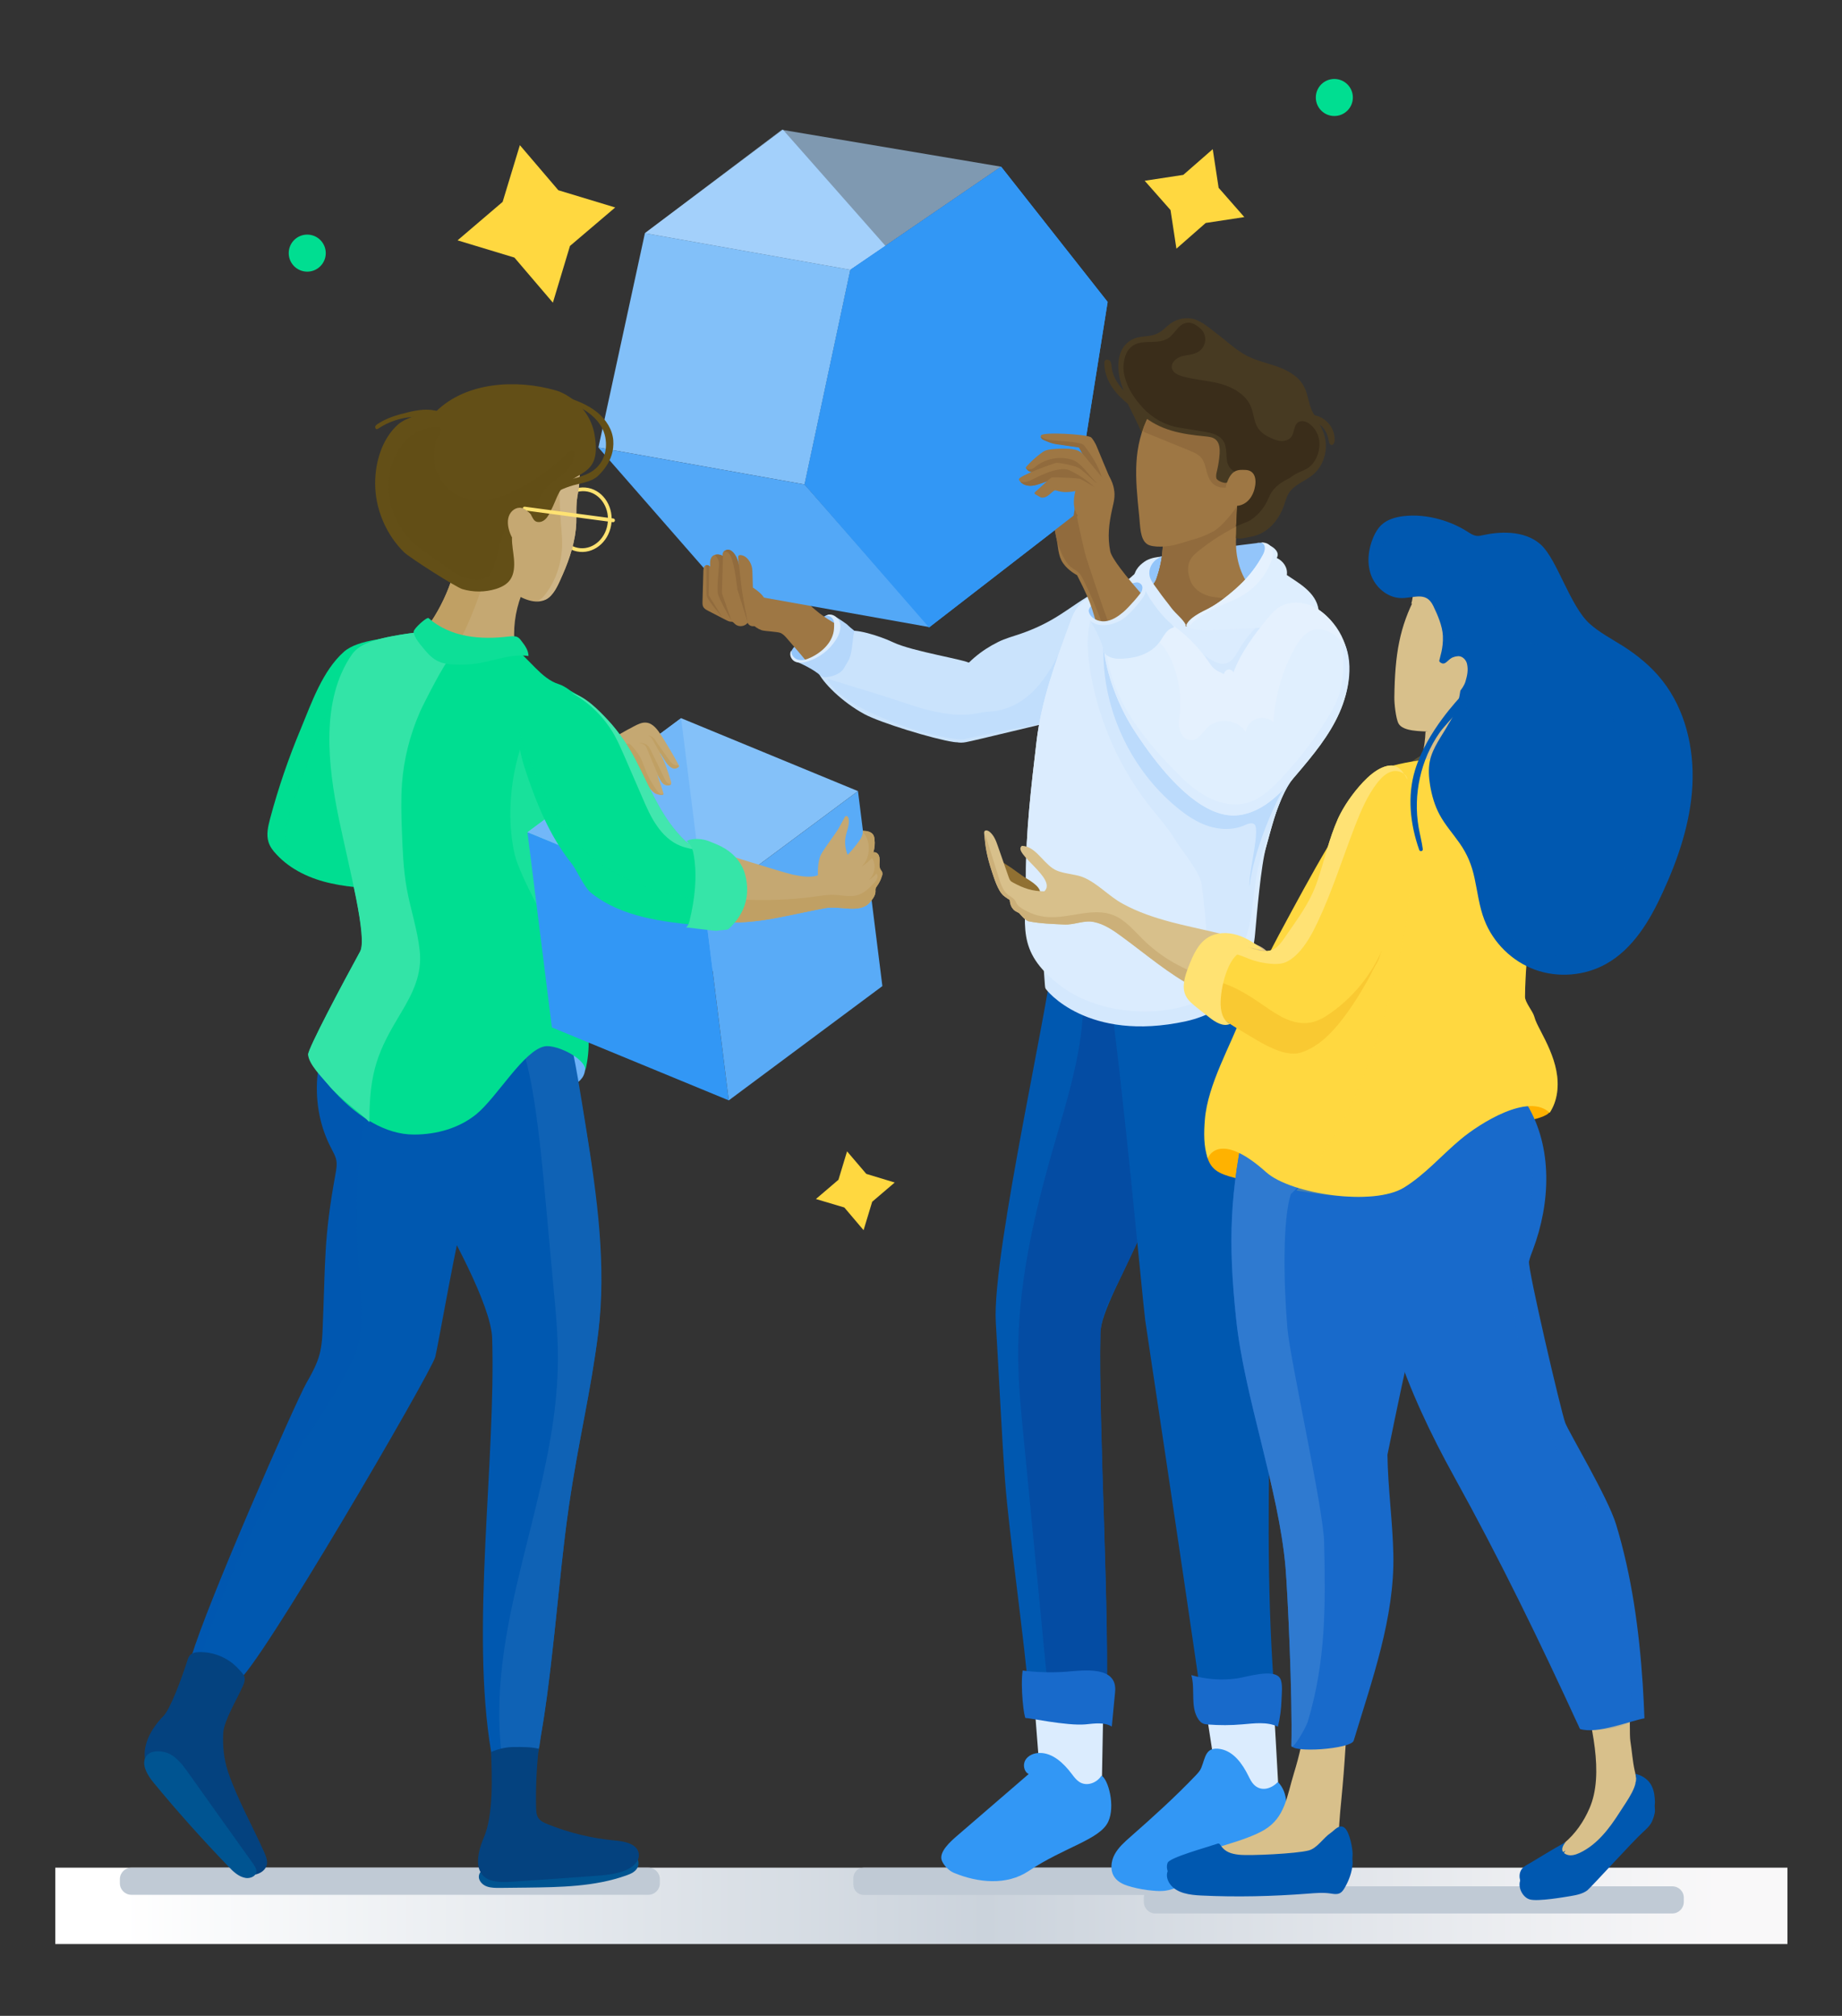 <?xml version="1.0" encoding="utf-8"?>
<!-- Generator: Adobe Illustrator 24.1.3, SVG Export Plug-In . SVG Version: 6.00 Build 0)  -->
<svg version="1.1" id="Layer_1" xmlns="http://www.w3.org/2000/svg" xmlns:xlink="http://www.w3.org/1999/xlink" x="0px" y="0px"
	 viewBox="0 0 1283 1404" style="enable-background:new 0 0 1283 1404;" xml:space="preserve">
<rect x="0" y="0" width="1283" height="1404" fill="#333333" stroke="none"/>
<style type="text/css">
	.st0{fill:#085DB2;}
	.st1{fill:#1F6CB9;}
	.st2{opacity:0.2;}
	.st3{fill:#E0EBF6;}
	.st4{fill:#3B7FC2;}
	.st5{fill:#9CBEE0;}
	.st6{fill:#DBECFE;}
	.st7{fill:#3297F5;}
	.st8{fill:#439FF6;}
	.st9{fill:#CAE4FC;}
	.st10{fill:#6EB5F8;}
	.st11{fill:#4BA3F6;}
	.st12{fill:#67B2F8;}
	.st13{fill:#E3F0FE;}
	.st14{fill:#61AFF7;}
	.st15{fill:#3A9BF5;}
	.st16{fill:#AFD6FB;}
	.st17{opacity:0.15;}
	.st18{fill:#6DB2F8;}
	.st19{fill:#17E19B;}
	.st20{fill:#00DE91;}
	.st21{fill:#C5E0FC;}
	.st22{fill:#38E5A9;}
	.st23{fill:#3BE5AB;}
	.st24{fill:#45E7AF;}
	.st25{fill:#9CF2D4;}
	.st26{fill:#00A76D;}
	.st27{fill:#FFD840;}
	.st28{fill:#FFE06A;}
	.st29{fill:#FFE272;}
	.st30{fill:#FFF3C4;}
	.st31{fill:#FFE16C;}
	.st32{fill:#FFD948;}
	.st33{fill:#FFF0B5;}
	.st34{fill:#D59B53;}
	.st35{fill:#CE9048;}
	.st36{opacity:0.3;fill:#CE9048;}
	.st37{fill:#0058B0;}
	.st38{fill:#004386;}
	.st39{fill:#E2AD5D;}
	.st40{fill:#DAA25B;}
	.st41{fill:#186ACB;}
	.st42{opacity:0.2;fill:#0058B0;}
	.st43{opacity:0.3;fill:#96A7B9;}
	.st44{opacity:0.2;fill:#00DE91;}
	.st45{fill:#80BCF9;}
	.st46{opacity:0.1;fill:#6DB2F8;}
	.st47{opacity:0.2;fill:url(#SVGID_1_);}
	.st48{fill:#85BFF9;}
	.st49{fill:#B0D5FB;}
	.st50{fill:#E0EFFE;}
	.st51{fill:#C3DFFC;}
	.st52{fill:#A1CDFA;}
	.st53{fill:#035AB1;}
	.st54{fill:#DEDEDE;}
	.st55{fill:url(#SVGID_2_);}
	.st56{fill:#D2A562;}
	.st57{fill:#CC9958;}
	.st58{fill:#D4B165;}
	.st59{opacity:0.2;fill:#3297F5;}
	.st60{fill:#3C9CF6;}
	.st61{fill:#3F3618;}
	.st62{fill:#C0DDFC;}
	.st63{fill:#93C5FA;}
	.st64{fill:#D6AD72;}
	.st65{fill:#CAE3FC;}
	.st66{fill:#B5D7FB;}
	.st67{opacity:0.3;fill:#ADD3FB;}
	.st68{opacity:0.54;fill:#B78D51;}
	.st69{fill:#D4E8FD;}
	.st70{fill:#BCDBFC;}
	.st71{fill:#DEEEFE;}
	.st72{fill:#E5F1FE;}
	.st73{fill:#F5B73C;}
	.st74{opacity:0.2;fill:#B18A40;}
	.st75{fill:none;}
	.st76{fill:#CCE4FC;}
	.st77{opacity:0.3;fill:#0058B0;}
	.st78{opacity:0.4;fill:#3297F5;}
	.st79{fill:#2A8AD1;}
	.st80{fill:#EEC07B;}
	.st81{fill:#E2AE6D;}
	.st82{fill:#F5C684;}
	.st83{fill:#49A2F6;}
	.st84{fill:none;stroke:#FFE06F;stroke-width:4.482;stroke-miterlimit:10;}
	.st85{fill:none;stroke:#FFE06F;stroke-width:4.482;stroke-linecap:round;stroke-miterlimit:10;}
	.st86{opacity:0.1;fill:#3297F5;}
	.st87{fill:#FFFFFF;}
	.st88{fill:#F7F9FA;}
	.st89{fill:#EDF1F2;}
	.st90{fill:#005491;}
	.st91{fill:#1CB07D;}
	.st92{fill:#66CAA7;}
	.st93{fill:#08A971;}
	.st94{fill:#7DBBF9;}
	.st95{fill:#89C1F9;}
	.st96{fill:#48A2F6;}
	.st97{clip-path:url(#SVGID_4_);fill:url(#SVGID_5_);}
	.st98{fill:#D5DBE3;}
	.st99{fill:#96A7B9;}
	.st100{fill:#CBD3DC;}
	.st101{fill:#D3DBE2;}
	.st102{fill:#CFD7DF;}
	.st103{fill:#E9F3FE;}
	.st104{fill:#FE4C64;}
	.st105{clip-path:url(#SVGID_7_);fill:url(#SVGID_8_);}
	.st106{fill:#D7EAFD;}
	.st107{fill:#B8D9FB;}
	.st108{clip-path:url(#SVGID_10_);}
	.st109{opacity:0.1;fill:#0058B0;}
	.st110{fill:#CEE6FD;}
	.st111{fill:#C2E0FC;}
	.st112{opacity:0.27;fill:#CEE6FD;}
	.st113{opacity:0.21;fill:#A9D3FB;}
	.st114{fill:#F9D96A;}
	.st115{fill:#59BAE2;}
	.st116{fill:#EC615B;}
	.st117{fill:#3B8ABB;}
	.st118{fill:#D05141;}
	.st119{fill:#1466B6;}
	.st120{fill:#317BD0;}
	.st121{fill:#3078BF;}
	.st122{fill:#2B75BD;}
	.st123{fill:#3A80D2;}
	.st124{fill:#007049;}
	.st125{fill:#003E9B;}
	.st126{fill:#657A93;}
	.st127{opacity:0.2;fill:#00A76D;}
	.st128{fill:#BEA96B;}
	.st129{opacity:0.3;fill:#BEA96B;}
	.st130{opacity:0.4;fill:#93C5FA;}
	.st131{opacity:0.2;fill:#BEA96B;}
	.st132{opacity:0.2;fill:#93C5FA;}
	.st133{fill:#AFD4FB;}
	.st134{fill:#A5CFFA;}
	.st135{fill:#413612;}
	.st136{opacity:0.3;fill:#413612;}
	.st137{fill:#C4CDD7;}
	.st138{fill:#D6DDE3;}
	.st139{fill:#DBE1E7;}
	.st140{fill:#8CC2F9;}
	.st141{fill:#006795;}
	.st142{fill:#23507B;}
	.st143{fill:#66EBBD;}
	.st144{fill:#536171;}
	.st145{fill:#74859B;}
	.st146{fill:#F7C769;}
	.st147{fill:#3E9DF6;}
	.st148{fill:#1A499E;}
	.st149{opacity:0.1;fill:#1A499E;}
	.st150{fill:#B18A40;}
	.st151{fill:#F5B840;}
	.st152{opacity:0.1;fill:#F5B73C;}
	.st153{opacity:0.2;fill:#FFD840;}
	.st154{fill:#F6C25B;}
	.st155{fill:#FFE8A0;}
	.st156{fill:#F6BF53;}
	.st157{fill:#FFDD5B;}
	.st158{fill:#F6C055;}
	.st159{fill:#F7C96D;}
	.st160{fill:#9AC9FA;}
	.st161{opacity:0.2;fill:#8DC3F9;}
	.st162{fill:#55A9F7;}
	.st163{fill:#A4CEFA;}
	.st164{fill:none;stroke:#FFE272;stroke-width:4.605;stroke-miterlimit:10;}
	.st165{fill:#C5A872;}
	.st166{fill:#C0A064;}
	.st167{fill:#CEB587;}
	.st168{opacity:0.2;fill:#3F3618;}
	.st169{fill:none;stroke:#FFE272;stroke-width:4.605;stroke-linecap:round;stroke-miterlimit:10;}
	.st170{opacity:0.1;fill:#186ACB;}
	.st171{opacity:0.68;fill:#24E2A1;}
	.st172{fill:#33E4A7;}
	.st173{fill:#0DDF97;}
	.st174{fill:#42E6AE;}
	.st175{fill:#36E5A8;}
	.st176{clip-path:url(#SVGID_12_);}
	.st177{fill:#B99653;}
	.st178{fill:#FFE174;}
	.st179{opacity:0.3;fill:#3297F5;}
	.st180{opacity:0.29;fill:#B18A40;}
	.st181{opacity:0.3;fill:#FFE174;}
	.st182{fill:#F8D8B2;}
	.st183{fill:#C3C4CA;}
	.st184{fill:#FFE78C;}
	.st185{fill:#84C1F9;}
	.st186{fill:#FFECB0;}
	.st187{fill:#FFEDB6;}
	.st188{fill:#FFF6D5;}
	.st189{fill:#4F300E;}
	.st190{fill:#422509;}
	.st191{fill:#E2EFFE;}
	.st192{fill:#BEDCFC;}
	.st193{opacity:0.13;fill:#B18A40;}
	.st194{fill:#0398FD;}
	.st195{fill:#19A1FD;}
	.st196{fill:#54B9FD;}
	.st197{fill:#0069D2;}
	.st198{fill:url(#SVGID_13_);}
	.st199{fill:#17A0FD;}
	.st200{opacity:0.3;fill:#17A0FD;}
	.st201{fill:#36ADFD;}
	.st202{fill:#52B8FD;}
	.st203{fill:#089AFD;}
	.st204{fill:#45B3FD;}
	.st205{opacity:5.000000e-02;fill:#0092FF;}
	.st206{opacity:0.85;fill:#87CBFF;enable-background:new    ;}
	.st207{opacity:0.85;fill:#98D3FF;enable-background:new    ;}
	.st208{opacity:0.85;fill:#00E870;enable-background:new    ;}
	.st209{clip-path:url(#SVGID_15_);}
	.st210{fill:#FFCF00;}
	.st211{clip-path:url(#SVGID_17_);}
	.st212{fill:#00B1EF;}
	.st213{clip-path:url(#SVGID_19_);}
	.st214{fill:#FF005B;}
	.st215{clip-path:url(#SVGID_21_);}
	.st216{fill:#0086CF;}
	.st217{clip-path:url(#SVGID_23_);}
	.st218{fill:#FF0055;}
	.st219{fill:#0097FD;}
	.st220{fill:#7CC4FE;}
	.st221{fill:#57B3FE;}
	.st222{clip-path:url(#SVGID_25_);}
	.st223{clip-path:url(#SVGID_27_);}
	.st224{clip-path:url(#SVGID_29_);}
	.st225{clip-path:url(#SVGID_31_);}
	.st226{clip-path:url(#SVGID_33_);}
	.st227{fill:#1CE697;}
	.st228{fill:#66EEB9;}
	.st229{fill:#0058B6;}
	.st230{fill:#FFD700;}
	.st231{fill:#FFB500;}
	.st232{fill:#FFE057;}
	.st233{fill:#8CC5EF;}
	.st234{fill:#AFA79F;}
	.st235{opacity:0.26;fill:#FFD700;}
	.st236{fill:#30ABFD;}
	.st237{fill:#2BA9FD;}
	.st238{fill:#149FFD;}
	.st239{fill:#CCF9E8;}
	.st240{fill:#00E38A;}
	.st241{fill:#C1DEFC;}
	.st242{fill:#ECF5FE;}
	.st243{fill:#F3F9FF;}
	.st244{fill:none;stroke:#93C5FA;stroke-width:2.856;stroke-miterlimit:10;}
	.st245{fill:#F6D472;}
	.st246{fill:#6AB1DA;}
	.st247{fill:#DC6158;}
	.st248{fill:#3680AE;}
	.st249{fill:#BB5041;}
	.st250{fill:#FFF7DC;}
	.st251{fill:#FFEFBE;}
	.st252{fill:#45A0F6;}
	.st253{fill:#4FA6F6;}
	.st254{fill:#47A1F6;}
	.st255{opacity:0.1;}
	.st256{fill:#A8D1FB;}
	.st257{opacity:0.1;fill:#93C5FA;}
	.st258{fill:#2973BD;}
	.st259{fill:#CBE3FC;}
	.st260{fill:none;stroke:#085DB2;stroke-width:1.23;stroke-miterlimit:10;}
	.st261{fill:#249DEC;}
	.st262{fill:#FDCF3F;}
	.st263{fill:#FFE06F;}
	.st264{fill:#00D58D;}
	.st265{fill:#FFD75B;}
	.st266{fill:url(#SVGID_34_);}
	.st267{fill:#FFE15F;}
	.st268{fill:#006897;}
	.st269{fill:#19E19C;}
	.st270{fill:#2BE3A4;}
	.st271{fill:#F7BF4A;}
	.st272{fill:#FFDD51;}
	.st273{fill:#FFE176;}
	.st274{fill:#1C7F5D;}
	.st275{fill:#005437;}
	.st276{fill:#197E5B;}
	.st277{fill:#FFD443;}
	.st278{fill:#03B4E3;}
	.st279{fill:#FF484A;}
	.st280{fill:#0080B8;}
	.st281{fill:#DB3930;}
	.st282{fill:#A1CFFA;}
	.st283{clip-path:url(#SVGID_36_);}
	.st284{fill:#EBF5FE;}
	.st285{opacity:5.000000e-02;fill:#3297F5;}
	.st286{fill:#00C2F3;}
	.st287{fill:#FF0036;}
	.st288{fill:#008CCE;}
	.st289{fill:#FF0000;}
	.st290{opacity:0.1;fill:#B18A40;}
	.st291{fill:#B38E46;}
	.st292{fill:#B7934F;}
	.st293{fill:#46321F;}
	.st294{fill:#554129;}
	.st295{fill:#4E3A24;}
	.st296{fill:#E5F2FE;}
	.st297{fill:#3297F5;stroke:#00DE91;stroke-width:0.618;stroke-miterlimit:10;}
	.st298{opacity:0.5;fill:#CCF8E9;}
	.st299{fill:#645134;}
	.st300{fill:#1351AA;}
	.st301{fill:#CCCCCC;}
	.st302{fill:#AFAEAF;}
	.st303{fill:none;stroke:#3297F5;stroke-width:30.108;stroke-linecap:round;stroke-linejoin:round;stroke-miterlimit:10;}
	.st304{fill:none;stroke:#6DB2F8;stroke-width:28.444;stroke-linecap:round;stroke-linejoin:round;stroke-miterlimit:10;}
	.st305{fill:none;stroke:#CCF8E9;stroke-width:30.108;stroke-linecap:round;stroke-linejoin:round;stroke-miterlimit:10;}
	.st306{fill:#8694A8;}
	.st307{fill:#404953;}
	.st308{fill:#F2D8C0;}
	.st309{fill:#B1B3B4;}
	.st310{fill:#87888A;}
	.st311{opacity:0.2;fill:#6DB2F8;}
	.st312{fill:url(#SVGID_39_);}
	.st313{fill:url(#SVGID_40_);}
	.st314{fill:#C0CAD5;}
	.st315{fill:#9E7744;}
	.st316{opacity:0.63;fill:#ABD4FB;}
	.st317{fill:#A3D0FB;}
	.st318{fill:#82C0F9;}
	.st319{fill:#53A8F7;}
	.st320{fill:#916B3D;}
	.st321{fill:#044CA3;}
	.st322{fill:#473A22;}
	.st323{fill:#3A2D1A;}
	.st324{fill:none;stroke:#FFE272;stroke-width:2.589;stroke-miterlimit:10;}
	.st325{fill:#634F17;}
	.st326{opacity:0.2;fill:#634F17;}
	.st327{fill:none;stroke:#FFE272;stroke-width:2.589;stroke-linecap:round;stroke-miterlimit:10;}
	.st328{fill:#0F62B5;}
	.st329{fill:#04427F;}
	.st330{fill:#72B7F8;}
	.st331{fill:#5BACF7;}
	.st332{fill:#59ABF7;}
	.st333{fill:#D8C08B;}
	.st334{fill:#907032;}
	.st335{fill:#FFB200;}
	.st336{opacity:0.85;}
	.st337{fill:#337CD1;}
	.st338{fill:#CCB079;}
	.st339{fill:#F9C932;}
	.st340{fill:#FFE274;}
	.st341{fill:#14AE78;}
	.st342{fill:#30B789;}
	.st343{fill:#2BB686;}
	.st344{fill:#40BD91;}
	.st345{opacity:0.18;fill:#2671BC;}
	.st346{fill:#83BEF9;}
	.st347{fill:#FFF9E0;}
	.st348{opacity:0.18;fill:#0058B0;}
	.st349{fill:#CDD5DE;}
	.st350{fill:#FDFEFE;}
	.st351{opacity:0.2;fill:#EDF1F2;}
	.st352{fill:#D0D8E0;}
	.st353{fill:#F8D360;}
	.st354{fill:#4FB1DD;}
	.st355{fill:#EB5752;}
	.st356{fill:#357FB2;}
	.st357{fill:#C9473A;}
	.st358{fill:url(#SVGID_41_);}
	.st359{fill:#DEE4E9;}
	.st360{fill:#E8ECF0;}
	.st361{fill:#FFF1C4;}
	.st362{fill:#EBEEF1;}
	.st363{opacity:0.69;fill:#EDF0F3;}
	.st364{opacity:0.54;}
	.st365{fill:#DCE2E7;}
	.st366{fill:#D3DAE2;}
	.st367{opacity:0.3;fill:#CBD3DC;}
	.st368{fill:#BEC9D3;}
	.st369{fill:#D2D9E1;}
	.st370{opacity:0.2;fill:#96A7B9;}
	.st371{clip-path:url(#SVGID_43_);}
	.st372{fill:#1A499C;}
	.st373{opacity:0.4;fill:#0058B6;}
	.st374{fill:#0F9DFD;}
	.st375{fill:#0A9BFD;}
	.st376{opacity:0.2;fill:#0097FD;}
	.st377{fill:#DDCCAB;}
	.st378{fill:#D5C098;}
	.st379{fill:#F9CB0B;}
	.st380{fill:#CFB689;}
	.st381{opacity:0.4;fill:#FFD840;}
	.st382{fill:#D7C39E;}
	.st383{opacity:0.2;fill:#0058B6;}
	.st384{fill:#DCAB68;}
	.st385{opacity:0.54;fill:#BD8B45;}
	.st386{fill:#69B3F8;}
	.st387{fill:#B9C4D0;}
	.st388{fill:#A7B5C4;}
	.st389{fill:#4DA4F6;}
	.st390{fill:#331D06;}
	.st391{opacity:0.3;fill:#331D06;}
	.st392{fill:#966938;}
	.st393{fill:#895E33;}
	.st394{fill:#9B6C3D;}
	.st395{opacity:0.28;fill:#3297F5;}
	.st396{fill:none;stroke:#186ACB;stroke-width:1.853;stroke-miterlimit:10;}
	.st397{fill:none;stroke:#186ACB;stroke-width:1.853;stroke-linecap:round;stroke-miterlimit:10;}
	.st398{fill:#1264B5;}
	.st399{clip-path:url(#SVGID_45_);fill:#00DE91;}
	.st400{opacity:0.4;clip-path:url(#SVGID_45_);fill:#00A76D;}
	.st401{opacity:0.2;clip-path:url(#SVGID_45_);fill:#00A76D;}
	.st402{clip-path:url(#SVGID_45_);fill:#19E19C;}
	.st403{opacity:0.3;clip-path:url(#SVGID_45_);fill:#00A76D;}
	.st404{clip-path:url(#SVGID_45_);fill:#2EE4A5;}
	.st405{opacity:0.3;clip-path:url(#SVGID_45_);fill:#30B789;}
	.st406{fill:#ADA69F;}
	.st407{opacity:0.2;fill:#DCEDFD;}
	.st408{fill:#F8D774;}
	.st409{fill:#5DB0E0;}
	.st410{fill:#DB666B;}
	.st411{fill:#4A89BF;}
	.st412{fill:#C45161;}
	.st413{fill:#2FB788;}
	.st414{fill:#0064B9;}
	.st415{opacity:0.2;fill:#0064B9;}
	.st416{fill:#C6A06D;}
	.st417{opacity:0.3;fill:#C6A06D;}
	.st418{fill:#D1AF7C;}
	.st419{fill:#5CEAB9;}
	.st420{fill:#FFE626;}
	.st421{fill:#296690;}
	.st422{fill:#2E5078;}
	.st423{opacity:0.5;fill:#DCE2E7;}
	.st424{fill:#F5B942;}
	.st425{fill:#96724B;}
	.st426{fill:#7C5937;}
	.st427{fill:#8C6A48;}
	.st428{fill:#FFEA9A;}
	.st429{fill:#FFDF64;}
	.st430{fill:#FFE47D;}
	.st431{fill:#FFE78A;}
	.st432{fill:#FFEDA7;}
	.st433{opacity:0.1;fill:#3F3618;}
	.st434{opacity:0.3;clip-path:url(#SVGID_47_);}
	.st435{fill:#FFE992;}
	.st436{fill:#FFE47B;}
	.st437{opacity:0.3;clip-path:url(#SVGID_49_);}
	.st438{fill:#26B483;}
	.st439{fill:#33B88A;}
	.st440{fill:#8E693D;}
	.st441{fill:#7F5D38;}
	.st442{fill:#97BCE7;}
	.st443{fill:#95BBE7;}
	.st444{fill:#BFDFFC;}
	.st445{opacity:0.2;fill:#B3D9FB;}
	.st446{fill:#CCE5FD;}
	.st447{fill:#D8EBFD;}
	.st448{fill:#352A0D;}
	.st449{opacity:0.2;fill:#352A0D;}
	.st450{fill:#064477;}
	.st451{fill:#4E97EE;}
	.st452{opacity:0.3;fill:#4E97EE;}
	.st453{fill:#034A84;}
	.st454{fill:#C69463;}
	.st455{fill:#B7895C;}
	.st456{fill:#CC9E6A;}
	.st457{fill:#D8A979;}
	.st458{opacity:0.1;fill:#FFFFFF;}
	.st459{fill:none;stroke:#4E97EE;stroke-width:5.554;stroke-miterlimit:10;}
	.st460{fill:#0959AA;}
	.st461{opacity:0.2;fill:#0959AA;}
	.st462{fill:#7C350D;}
	.st463{fill:#702E0D;}
	.st464{fill:#7F3611;}
	.st465{fill:#6AA8F1;}
	.st466{fill:#98C3F5;}
	.st467{fill:#296FB5;}
	.st468{opacity:0.1;fill:#226AB2;}
	.st469{fill:#1561AE;}
	.st470{fill:#8ABAF4;}
	.st471{fill:#60A1F0;}
	.st472{fill:#306BC4;}
	.st473{fill:#FFE080;}
	.st474{fill:#7CB2F2;}
	.st475{fill:#DEECFC;}
	.st476{fill:#14D997;}
	.st477{fill:#D0F7EA;}
	.st478{fill:#A1F0D5;}
	.st479{fill:#72E8C1;}
	.st480{fill:#E4B966;}
	.st481{fill:#F9D873;}
	.st482{fill:#65A5F0;}
	.st483{fill:#70ABF1;}
	.st484{opacity:0.32;clip-path:url(#SVGID_55_);fill:#97C2F5;}
	.st485{fill:#4378C9;}
	.st486{opacity:0.2;fill:#0FA371;}
	.st487{fill:#3ADFA8;}
	.st488{fill:#1DDB9B;}
	.st489{clip-path:url(#SVGID_57_);fill:#CBF7E8;}
	.st490{fill:#95C1F4;}
	.st491{opacity:0.21;fill:#4E97EE;}
	.st492{opacity:0.21;clip-path:url(#SVGID_59_);fill:#4E97EE;}
	.st493{fill:#ECB855;}
	.st494{fill:#FFD85F;}
	.st495{fill:#0FA371;}
	.st496{opacity:0.26;fill:#0FA371;}
	.st497{opacity:0.29;fill:#0FA371;}
	.st498{opacity:0.3;fill:#0FA371;}
	.st499{fill:#27DC9F;}
	.st500{fill:#53E3B3;}
	.st501{fill:#33DEA5;}
	.st502{fill:url(#SVGID_60_);}
	.st503{fill:#D5E6FB;}
	.st504{opacity:0.4;fill:#D5E6FB;}
	.st505{fill:#8FBDF4;}
	.st506{fill:#DDEBFC;}
	.st507{opacity:0.28;fill:#4E97EE;}
	.st508{opacity:0.28;fill:#A5CAF6;}
	.st509{fill:none;stroke:#FFD85F;stroke-width:3.97;stroke-miterlimit:10;}
	.st510{fill:none;stroke:#FFD85F;stroke-width:3.97;stroke-linecap:round;stroke-miterlimit:10;}
	.st511{opacity:0.1;fill:#D5E6FB;}
	.st512{opacity:0.1;fill:#4E97EE;}
	.st513{opacity:0.6;fill:#E8EBEF;}
	.st514{fill:#EFCB7B;}
	.st515{fill:#697A90;}
	.st516{fill:#034B93;}
	.st517{fill:#035293;}
	.st518{opacity:0.3;fill:#035293;}
	.st519{fill:#684429;}
	.st520{opacity:0.3;fill:#684429;}
	.st521{opacity:0.2;fill:#4E97EE;}
	.st522{opacity:0.5;fill:#EFCB7B;}
	.st523{fill:#C4DCF9;}
	.st524{opacity:0.2;fill:#EFCB7B;}
	.st525{opacity:0.14;fill:#4E97EE;}
	.st526{opacity:0.3;fill:#EFCB7B;}
	.st527{opacity:0.2;fill:#684429;}
	.st528{opacity:0.1;fill:#0959AA;}
	.st529{fill:#C5CDD6;}
	.st530{fill:#F5F9FE;}
	.st531{clip-path:url(#SVGID_64_);}
	.st532{fill:#38AEFD;}
	.st533{fill:#21A5FD;}
	.st534{fill:#6BE7BD;}
	.st535{fill:#8CECCC;}
	.st536{fill:#1B275B;}
	.st537{fill:#ED5C68;}
	.st538{fill:none;stroke:#FFFFFF;stroke-width:0.936;stroke-miterlimit:10;}
	.st539{opacity:0.52;}
	.st540{fill:#F0F0F2;}
	.st541{fill:#C6CDD5;}
	.st542{fill:#64D59C;}
	.st543{fill:#4AA075;}
	.st544{opacity:0.2;fill:#4AA075;}
	.st545{opacity:0.38;fill:#306B4E;}
	.st546{opacity:0.1;fill:#4AA075;}
	.st547{fill:#80DDAE;}
	.st548{fill:#D6DBE1;}
	.st549{fill:#424952;}
	.st550{opacity:0.2;fill:#A2E6C4;}
	.st551{fill:#E0ECFA;}
	.st552{clip-path:url(#SVGID_68_);}
	.st553{fill:#245AA4;}
	.st554{opacity:0.1;fill:#245AA4;}
	.st555{fill:#5E97E7;}
	.st556{fill:#A4C5F1;}
	.st557{fill:#D8E6F9;}
	.st558{fill:#CFE0F8;}
	.st559{opacity:2.000000e-02;fill:#ACC9F3;}
	.st560{opacity:0.2;fill:#93B9EF;}
	.st561{fill:#3D6CBE;}
	.st562{fill:#F3D87B;}
	.st563{fill:#71B8DD;}
	.st564{fill:#DB6A61;}
	.st565{fill:#4F88B6;}
	.st566{fill:#C15948;}
	.st567{fill:#E9C681;}
	.st568{fill:#FADF8C;}
	.st569{fill:#4B77B5;}
	.st570{clip-path:url(#SVGID_70_);fill:#CBF7E8;}
	.st571{fill:#07439B;}
	.st572{fill:#3577B9;}
	.st573{fill:#6EAAF1;}
	.st574{fill:#9DC5F5;}
	.st575{fill:#AFCFF7;}
	.st576{fill:none;stroke:#0959AA;stroke-width:14.849;stroke-miterlimit:10;}
	.st577{fill:#3498F5;}
	.st578{fill:#76B9F8;}
	.st579{fill:url(#SVGID_71_);}
	.st580{opacity:0.3;fill:#45A0F6;}
	.st581{fill:#5DADF7;}
	.st582{fill:#74B8F8;}
	.st583{fill:#389AF5;}
	.st584{opacity:5.000000e-02;fill:#0093FF;}
	.st585{opacity:0.85;fill:#96CBFA;enable-background:new    ;}
	.st586{opacity:0.85;fill:#A5D3FB;enable-background:new    ;}
	.st587{opacity:0.85;fill:#00E47D;enable-background:new    ;}
	.st588{clip-path:url(#SVGID_73_);}
	.st589{fill:#FFD100;}
	.st590{clip-path:url(#SVGID_75_);}
	.st591{fill:#00B0EA;}
	.st592{clip-path:url(#SVGID_79_);}
	.st593{fill:#0086CA;}
	.st594{opacity:0.27;clip-path:url(#SVGID_83_);fill:#E4B966;}
	.st595{clip-path:url(#SVGID_83_);fill:#E4B966;}
	.st596{clip-path:url(#SVGID_83_);fill:#B4965E;}
	.st597{opacity:0.29;clip-path:url(#SVGID_83_);fill:#AB8B4C;}
	.st598{clip-path:url(#SVGID_83_);fill:#FDF1CB;}
	.st599{clip-path:url(#SVGID_83_);}
	.st600{fill:#F3D9B6;}
	.st601{fill:#A2E6C4;}
	.st602{fill:#CDD3DA;}
	.st603{fill:#AB8B4C;}
	.st604{fill:#FCE8AB;}
	.st605{fill:#9FC1F1;}
	.st606{clip-path:url(#SVGID_83_);fill:#FEF6DF;}
	.st607{clip-path:url(#SVGID_83_);fill:#FEFBF1;}
	.st608{opacity:0.3;clip-path:url(#SVGID_83_);fill:#FBE192;}
	.st609{clip-path:url(#SVGID_83_);fill:#FDF1CE;}
	.st610{clip-path:url(#SVGID_83_);fill:#EBC989;}
	.st611{fill:#B4965E;}
	.st612{fill:#4B3115;}
	.st613{fill:#3E260F;}
	.st614{fill:#194178;}
	.st615{opacity:0.18;clip-path:url(#SVGID_85_);fill:#3D6CBE;}
	.st616{clip-path:url(#SVGID_85_);fill:#3D6CBE;}
	.st617{clip-path:url(#SVGID_85_);fill:#DBBC9A;}
	.st618{clip-path:url(#SVGID_85_);fill:#D0AA86;}
	.st619{clip-path:url(#SVGID_85_);fill:#D2E2F8;}
	.st620{clip-path:url(#SVGID_85_);fill:#E5EEFB;}
	.st621{opacity:0.58;clip-path:url(#SVGID_85_);fill:#E3EDFB;}
	.st622{fill:#D1E1F8;}
	.st623{fill:#E4CAAA;}
	.st624{fill:#DBBC9A;}
	.st625{fill:#87B2ED;}
	.st626{opacity:0.25;fill:#9FC1F1;}
	.st627{fill:#89B3ED;}
	.st628{fill:#EDF3FC;}
	.st629{fill:#C1D0EA;}
	.st630{fill:#205488;}
	.st631{fill:none;stroke:#EDF3FC;stroke-width:4.702;stroke-miterlimit:10;}
	.st632{clip-path:url(#SVGID_87_);fill:#3D6CBE;}
	.st633{clip-path:url(#SVGID_87_);fill:#E8B372;}
	.st634{clip-path:url(#SVGID_87_);fill:#D19C61;}
	.st635{clip-path:url(#SVGID_87_);fill:#E0EBFA;}
	.st636{clip-path:url(#SVGID_87_);fill:#F9FBFE;}
	.st637{opacity:0.1;clip-path:url(#SVGID_87_);fill:#A4C5F1;}
	.st638{fill:#E8B372;}
	.st639{opacity:0.2;fill:#E8B372;}
	.st640{fill:#F9FBFE;}
	.st641{fill:#DFEBFA;}
	.st642{clip-path:url(#SVGID_89_);fill:#DB646B;}
	.st643{clip-path:url(#SVGID_89_);fill:#F9D873;}
	.st644{clip-path:url(#SVGID_89_);}
	.st645{opacity:0.27;fill:#E4B966;}
	.st646{fill:#9B7340;}
	.st647{fill:#845D33;}
	.st648{fill:#FEF8E6;}
	.st649{fill:#FCE8A9;}
	.st650{clip-path:url(#SVGID_89_);fill:#FAE08D;}
	.st651{fill:#5B3F1D;}
	.st652{fill:#966B3A;}
	.st653{opacity:0.2;fill:#3E361C;}
	.st654{clip-path:url(#SVGID_91_);fill:#64D59C;}
	.st655{opacity:0.2;clip-path:url(#SVGID_91_);fill:#4AA075;}
	.st656{clip-path:url(#SVGID_91_);}
	.st657{fill:#23503B;}
	.st658{fill:#306B4E;}
	.st659{fill:#D8A17B;}
	.st660{fill:#EAB58A;}
	.st661{fill:#C1EED7;}
	.st662{fill:#E7F0FB;}
	.st663{opacity:0.1;fill:#64D59C;}
	.st664{opacity:0.2;fill:#3C7459;}
	.st665{fill:#B0EACC;}
	.st666{fill:#70D8A4;}
	.st667{fill:#5AA981;}
	.st668{opacity:0.1;fill:#3C7459;}
	.st669{fill:#55A67D;}
	.st670{fill:#F2BF91;}
	.st671{opacity:0.2;fill:#306B4E;}
	.st672{fill:none;stroke:#1B412E;stroke-width:4.949;stroke-miterlimit:10;}
</style>
<linearGradient id="SVGID_1_" gradientUnits="userSpaceOnUse" x1="38.508" y1="1007.597" x2="1245.017" y2="1007.597" gradientTransform="matrix(1 0 0 -1.95 0 3292.2)">
	<stop  offset="3.869048e-02" style="stop-color:#FFFFFF"/>
	<stop  offset="0.537" style="stop-color:#CBD3DC"/>
	<stop  offset="0.961" style="stop-color:#F9F8F9"/>
</linearGradient>
<rect x="38.5" y="1300.8" style="fill:url(#SVGID_1_);" width="1206.5" height="53.2"/>
<path class="st314" d="M886.6,1300.8h-285c-4,0-7.2,3.2-7.2,7.2v4.6c0,4,3.2,7.2,7.2,7.2h285c4,0,7.2-3.2,7.2-7.2v-4.6
	C893.7,1304,890.5,1300.8,886.6,1300.8z"/>
<path class="st314" d="M451.6,1300.8H91.5c-4.4,0-8,3.6-8,8v2.9c0,4.4,3.6,8,8,8h360.1c4.4,0,8-3.6,8-8v-2.9
	C459.6,1304.4,456,1300.8,451.6,1300.8z"/>
<path class="st314" d="M1164.8,1313.8H804.7c-4.4,0-8,3.6-8,8v2.9c0,4.4,3.6,8,8,8h360.1c4.4,0,8-3.6,8-8v-2.9
	C1172.9,1317.4,1169.3,1313.8,1164.8,1313.8z"/>
<g>
	<path class="st6" d="M720.6,1188c1.6,20.7,3.2,41.4,4.9,62c0.1,1.2,0.3,2.5,1.3,3.2c0.7,0.5,1.6,0.4,2.5,0.4
		c12.7-0.7,25.3-1.4,38-2c0.4-23.5,0.9-47,1.3-70.5"/>
	<path class="st7" d="M771.9,1268.8c5.1-11,0-29.6-4.7-32.1c-3.2,5.1-10.4,7.9-15.7,4.2c-2-1.4-3.5-3.4-5-5.4
		c-5.6-7.4-13.2-14.7-22.4-14.6c-3.8,0-7.8,1.6-9.8,4.8c-2,3.2-1.2,8.2,2.2,9.9c-16.5,14.2-33,28.4-49.5,42.7
		c-5,4.3-13.5,11.8-10.9,17.8c1.4,3.3,4.9,6.9,8.3,8.3c16.9,7,36.8,8.9,52-1.2C741.2,1286.5,766.1,1281.3,771.9,1268.8z"/>
	<path class="st6" d="M839.3,1186.5c3.2,20.5,6.3,41,9.5,61.5c0.2,1.2,0.5,2.5,1.5,3.1c0.7,0.4,1.7,0.3,2.5,0.2
		c12.6-1.6,25.1-3.2,37.7-4.9c-1.3-23.5-2.6-46.9-4-70.4"/>
	<path class="st7" d="M888.6,1275.1c0.9-0.5,1.8-1.1,2.5-1.9c0.5-0.6,0.9-1.4,1.3-2.1c4.9-9.5,5.2-22.3-2.3-30
		c-4.3,4.6-11.5,7.1-16.7,1.9c-1.7-1.7-2.8-4-3.9-6.2c-4.1-8.3-10.2-16.9-19.3-18.6c-10.6-1.9-10.5,5.7-13.5,13.1
		c-0.8,2-2.3,3.6-3.8,5.2c-14.4,15.1-29.8,29-45.5,42.8c-4.2,3.7-8.5,7.5-11.1,12.4s-3.2,11.4,0.1,15.9c2.7,3.8,7.5,5.5,12,6.7
		c4.7,1.2,9.5,2.1,14.4,2.5c2.9,0.3,5.8,0.4,8.6,0.1c7-0.9,13.2-4.7,19.3-8.4c18.6-11.4,37.6-22.4,56.8-32.8
		C888,1275.4,888.3,1275.3,888.6,1275.1z"/>
	<path class="st65" d="M766.6,410.6c-0.5,0.2-1,0.5-1.5,0.7c-10.5,5.2-19.8,12.7-29.9,18.8c-7.6,4.6-15.6,8.3-24,11.2
		c-5.4,1.9-11,3.3-16.1,5.9c-23.3,11.5-42.8,35.1-33.9,62.3c0.9,2.8,2.4,5.8,5.1,7.1c2,0.9,4.3,0.7,6.5,0.3
		c6.6-1.2,56.2-13.5,64.3-15c12.8-2.3,24.9-7.5,36.6-13.2c13.1-6.4,26.2-13.7,35.3-25.1c9.1-11.4,13.4-27.6,7.2-40.8
		c-3.4-7.1-9.6-12.9-17-15.5C788.6,403.5,776.8,405.9,766.6,410.6z"/>
	<path class="st63" d="M581.3,454.4c3.6-4.2,5.3-9.9,4.5-15.4c-0.3-1.8-0.8-3.6-1.9-5c-1.6-2.2-2.8-4.1-5.3-5.1
		c-0.9-0.4-0.3-1-1.2-0.8c-0.7,0.1-4.4,1.6-5,2c-6.8,4.4-10,12.8-16.3,17.8c-4.4,3.5-5.5,5.9-4.9,8.3c1,4.1,6.6,5.7,10.8,6.1
		c2,0.2,4.2,0.3,6.1-0.5c2.2-0.9,3.9-2.8,5.5-4.6c2.3-2.7,4.6-5.3,6.9-8"/>
	<path class="st315" d="M599.8,475.7c0.9-0.4,1.8-0.8,2.6-1.3c5.6-3.5,8.3-10.6,7.9-17.2c-0.7-10.2-9.5-13.3-17.5-17.1
		c-8.8-4.3-17.5-9-25-15.4c-10.5-8.9-18.3-20.6-26.7-31.5c-1.8-2.4-3.8-4.8-6.5-6c-1.9-0.8-4.1-1-6.1-1.1
		c-6.3-0.3-12.6-0.3-18.9-0.1c1.6,8.5,3.2,17,4.7,25.5c1,5.5,2.1,11,4.5,16c2.4,5,6.4,9.5,11.6,11.4c2.2,0.8,11.3,1,13.4,2
		c2.6,1.2,4.9,4.5,6.8,6.6c3.7,4.2,7.3,8.5,10.9,12.8c3.2,3.9,8.6,6.5,13,9.1c4.4,2.6,6,5.9,11,6.9
		C590.3,477.3,595.4,477.4,599.8,475.7z"/>
	<path class="st65" d="M694.4,495.7c-1.7,10-15.9,23.2-30.1,21.1c-13.9-2-51.3-13.5-62.2-19.4c-15.5-8.4-29.3-22.1-32.5-29.8
		c-0.2-0.5,2.1-10.5,6.6-14.1c2.1-1.7,4.4-3.3,6.4-5.1c1.9-1.7,5.1-7.1,7.4-8.4c4.6-2.7,22.3,2.7,32.2,7.4
		c13.4,6.4,50.9,12.1,53.7,14.7C681.7,467.7,695.9,486.5,694.4,495.7z"/>
	<g>
		<path class="st66" d="M595.3,439.5c-5-3.8-4.1-4-7.7-6.3c-2.6-1.7-5.1-3.7-8.1-4.3c0.8,0.6,1.3,1.5,1.7,2.4
			c1.3,3.7,2.6,6.7,1.3,10.4c-1.3,3.7-3.9,6.8-6.6,9.6c-3.1,3.2-6.5,6.2-10.5,8c-4.1,1.8-8.9,2.3-12.9,0.4
			c6.3,2.9,14.2,6.4,19.3,11.1c0.5,0.4,2.5,1.1,3,1c3.2-0.4,6.3-1.1,9.1-2.7c3.8-2.1,4.6-5.1,6.9-8.8
			C594.2,454.8,593.8,440.6,595.3,439.5z"/>
		<path class="st6" d="M580,431c1.3,1.7,1,4.6,0.9,6.8c-0.5,9.1-8.1,16.4-16.3,20.2c-2.7,1.3-5.8,2.3-8.7,1.5
			c-2.9-0.7-5.4-3.9-4.4-6.7c-2.2,2.2-0.8,6.3,1.9,7.8s6.1,1,9.1,0.1c8.1-2.5,15.3-8,19.8-15.2c2.1-3.3,3.6-7.3,2.9-11.1
			c-0.9-4.5-6.2-8.3-10.4-5.3C577.3,428.6,578.9,429.5,580,431z"/>
	</g>
	<g>
		<polygon class="st316" points="697.3,116.1 592.3,187.9 449.2,162.4 544.6,90.4 		"/>
		<polygon class="st317" points="616.8,171.3 592.3,187.9 449.2,162.4 545.3,90.3 		"/>
		<polygon class="st7" points="697.3,116.1 592.3,187.9 560.4,337.4 647.1,437 747.8,359.1 771.5,210.3 		"/>
		<polygon class="st318" points="560.4,337.4 592.3,187.9 449.2,162.4 416.8,311.7 		"/>
		<polygon class="st319" points="560.4,337.4 647.5,436.8 503.8,411.2 416.8,311.7 		"/>
	</g>
	<g>
		<path class="st315" d="M533.3,418.4c-1.7-4.1-5.4-6.8-8.9-9.2c-0.1-3.4-0.2-6.7-0.3-10.1c0-1-0.1-2.1-0.2-3.1
			c-0.6-4.3-3.8-9.1-8.1-9.4c-0.5,0-1.1,0-1.4,0.5c-0.3,0.4-0.3,1-0.2,1.5c0.1,1.9,0.3,3.8,0.4,5.7c-0.5-2.2-1-4.5-1.9-6.5
			c-1-2-2.5-3.8-4.5-4.5c-1.2-0.4-2.6-0.4-3.6,0.3s-1.7,2.4-1.1,3.6c-2.4-1.1-5.6-1.7-7.5,0.4c-1.6,1.8-1.5,4.5-1.3,6.9
			c-0.9-0.6-2.1-1.3-3.1-0.8c-1.4,0.6-1.7,2.6-1.7,4.2c-0.2,7.2-0.4,14.3-0.6,21.5c0,0.8,0,1.7,0.2,2.4c0.5,1.9,2.3,2.9,3.9,3.7
			c4.1,2.1,8.1,4.2,12.2,6.3c1.1,0.6,2.2,1.1,3.4,1.2c0.4,0,0.7,0,1.1,0.1c0.6,0.2,1.1,0.8,1.6,1.3c2.4,2.5,6.8,2.2,9.1-0.6
			c0.8,2.1,3.3,2.8,5.3,2.1c2-0.7,3.6-2.4,5-4.1c1.5,0.3,3.1-0.5,4.3-1.5c1.2-1.1,2.2-2.4,3.2-3.7c2.2-2.7,4.7-5,7.5-6.9"/>
		<path class="st320" d="M514.8,394.3c0,0,1.2,10.8,1.9,16.3s4.2,23.3,4.2,23.3l-7.3-23.4c0,0-1.9-17.5-4.5-22.8
			c-2.6-5.3-4.9-3.2-4.9-3.2s2.6-3.9,6.5,0.2C514.3,388.6,514.8,394.3,514.8,394.3z"/>
		<path class="st320" d="M509.4,432.1l-6.6-19.1l0.8-25.7c0,0-2.4-1.8-5.6-0.8c0,0,2.6,2.4,2.8,5.6s-1.7,16.6-0.8,21.3
			C501,417.9,509.4,432.1,509.4,432.1z"/>
		<path class="st320" d="M493.9,394.7l-0.3,19.9l9.4,15.1c0,0-9.7-11-10.6-14.3s0.3-21.3-0.8-21.6
			C491.7,393.8,493.9,393.1,493.9,394.7z"/>
	</g>
	<path class="st241" d="M767.1,412.2c-1.5,0.5-2.9,1.2-4.2,2c-4,2.6-6.7,6.8-9.1,10.9c-3,5-5.8,10-8.5,15.1
		c-5.2,9.9-9.8,20.2-16.1,29.5c-6.2,9.3-14.3,17.7-24.6,22.2c-3.2,1.4-6.5,2.4-9.9,3.1c-3.7,0.7-7.6,0.5-11.2,1.3
		c-7.1,1.5-13.5,2-20.8,1.2c-9.1-1.1-18-3.1-26.7-6c-22.9-7.7-36.8-11.6-59.9-18.9c6.9,14.5,31.7,25.4,55.7,34
		c12.6,4.5,35.6,9.3,39.6,8.3c16.9-4.1,52-10.5,65.9-13.1c12.8-2.3,24.9-7.5,36.6-13.2c13.1-6.4,26.2-13.7,35.3-25.1
		c6.3-7.8,8.4-16.2,10.3-25.8c1.7-8.8-4-15.7-11.8-19.9c-6.7-3.6-14.3-4.9-21.7-6C779.6,411,772.9,410.3,767.1,412.2z"/>
	<path class="st37" d="M734.3,656.9c0.4,25.4-43.6,215.2-40.7,264c1.8,29.6,4.2,80.2,6.4,109.8c2.9,38.9,14,114.6,16.9,153.5
		c0.2,2,0.4,4.2,1.7,5.7c1.5,1.6,3.8,1.9,5.9,2.2c19.5,2.9,27.8-2.9,45.9,1.6c2.9-63.6-5.5-201.4-4-265.1
		c0.7-28.4,62.2-106.8,61.5-198.6c0-4-15.9-21.4-17.7-25c-1.7-3.3-4.7-5.8-7.6-8.2c-11.7-9.6-23.4-19.3-35.2-28.9"/>
	<path class="st321" d="M770.5,1193.8c2.9-63.6-5.5-201.4-4-265.1c0.3-13.9,9.1-28.4,14.9-40.6c10.1-21.4,20.4-42.7,28.6-65
		c9.6-26.3,16-53.4,17.8-81.5c1.3-21.5-26.6-48.7-41.2-63.5c-11.5-11.7-24.6-22-39.5-29c8.8,24.4,9,51.2,5,76.8
		c-3.9,25.6-11.9,50.5-19,75.4c-13.6,47.4-24.5,96-23.9,145.3c0.2,18,1.9,35.9,3.7,53.8c6.2,64.4,12.5,128.9,18.7,193.3
		C734.2,1193,770.7,1190.3,770.5,1193.8z"/>
	<path class="st37" d="M873.1,674.1c18.2,30.7,17.8,68.4,17.4,104c-1.3,131.2-13.9,287.8-1.3,418.4c-21.6-5.6-28.5-2.6-50.7-1.2
		c-18.4-127.9-40-269.4-40.8-275.6c-2.1-15.8-15.1-161.1-25.7-234.9"/>
	<path class="st41" d="M776.7,1178.4c-0.8,8-1.5,16.1-2.3,24.1c-5.4-3.2-12.1-2.1-18.3-1.5c-12.9,1.2-40.6-4.8-41.7-4.4
		c-1.1,0.3-3.8-21.3-2.1-33.1c10.2,1.3,20.5,1.6,30.7,0.8C755,1163.3,778.5,1160.1,776.7,1178.4z"/>
	<path class="st41" d="M890.1,1202.6c-7.6-3.6-16.5-2.3-24.9-1.6c-7.9,0.7-15.8,0.7-23.7,0.1c-1.3-0.1-2.7-0.2-3.8-0.8
		c-1.2-0.6-2.1-1.6-2.9-2.7c-6-8.7-2.1-20.8-5-30.9c10.3,3,21.2,3.8,31.8,2.3c6.6-0.9,25.7-7.2,30-0.1c2.1,3.5,1.1,11.3,1,15.1
		C892.4,1190.3,891.6,1196.5,890.1,1202.6z"/>
	<path class="st69" d="M870.1,660.7c2.1,3.2,4.2,6.5,6.3,9.7c1,1.6,2.1,3.2,2.2,5.1c0.1,2.4-20.9,28.9-52.6,35.8
		c-68.6,14.9-97.4-21.7-97.8-22.9c-0.3-0.8-0.3-1.6-0.4-2.4c-0.7-9.6-1.4-19.1-2.1-28.7c14.7,0.2,29.4,0.3,44.1,0.5"/>
	<path class="st322" d="M782.8,260c-1.6,8-1.3,13.7,5.9,27.6c6.6,12.7,9.4,22.7,16.3,30.3c7.8-10.2,9-11.7,16.9-21.9
		c0.8-1,1.6-2.1,1.5-3.4c-0.1-1.1-0.7-2-1.4-2.8c-5.1-6.4-11.4-11.8-18.4-16.1"/>
	<path class="st63" d="M798.8,423.9c-3.1-9.8-2.8-20.6,0.7-30.2c0.3-0.7,0.5-1.4,1-1.9c0.7-0.9,1.8-1.5,2.8-2c2.2-1.1,4.6-2,6.9-2.7
		c4.5-1.4,9.3-2,13.9-2.5c17.3-2.1,34.5-4.3,51.8-6.4c1.8-0.2,3.6-0.4,5.3,0.3c1.2,0.5,2.1,1.6,2.9,2.7c1.7,2.6,2.5,5.7,2.8,8.8
		c0.7,7.4-1.4,15-5.6,21.1c-4.2,6.1-10.6,10.6-17.8,12.6c-5.7,1.6-11.8,1.5-17.6,2.5c-3.6,0.6-7.1,1.6-10.7,2
		c-3.5,0.4-7.1,0.2-10.6,0.1c-6.3-0.3-12.6-0.6-18.8-0.9c-0.6,0-1.3-0.9-0.7-0.9"/>
	<path class="st315" d="M868.4,342.3c-4.4,12-7.8,24.5-7.5,37.2c0.3,12.7,4.9,25.8,14.4,34.2c-8.6,7.7-17.3,15.6-27.8,20.3
		s-23.2,6-33.4,0.5c-8.4-4.5-13.8-12.9-18.9-21c3.2-0.1,9-6.8,10.1-9.9c2.8-7.9,4.5-16,4.6-24.4c0-2.8-0.1-5.6,1-8.2
		c0.8-2,2.1-4,3.6-5.5c8.2-8.3,13.7-12.2,24-17.7"/>
	<path class="st320" d="M795.2,413.6c3.2-0.1,9-6.8,10.1-9.9c2.8-7.9,4.5-16,4.6-24.4c0-2.8-0.1-5.6,1-8.2c0.8-2,2.1-4,3.6-5.5
		c4.1-4.1,8.3-8,13.1-11.2c4.8-3.3,9.3-2.1,14.4-4.7c2.6-1.4,5.1-3.1,7.8-4.3c2.6-1.2,5.4-2,8.2-2.7c2.5-0.7,5-1.3,7.6-2
		c4.4-1.1,3.7,11.1,3.1,13.9c-1.4,7.4-0.4,9-7.3,12.1c-10.9,5.1-23.5,14.1-29.1,19.2s-5.7,11.3-3.2,18.4c1.8,5.1,6.5,8.7,11.6,10.4
		c3.6,1.3,7.2,1.3,11,1.9c2.7,0.4,5.5,2.3,8.3,1.6c1.7-0.5,3.4-1.2,5-0.6c0.3,0.1,0.6,0.3,0.7,0.6c0.1,0.3-0.1,0.6-0.3,0.8
		c-2.9,4-6.1,7.8-9.4,11.3c-2.5,2.7-5.2,5.4-8.5,7.1c-9.3,5.1-21,3.2-30-1.3c-4.9-2.5-9-5.1-12.8-9.3
		C803.3,425.3,796.2,413.6,795.2,413.6z"/>
	<path class="st320" d="M795.2,413.6c3.2-0.1,9-6.8,10.1-9.9c2.7-7.8,4.6-16.1,4.6-24.4c-0.1-6.9,1.9-13.3,7.9-17.5
		c2.9-2,6.4-3.2,9.1-5.5c-4.3,8.9-7.9,18.2-8.8,28.1s0.8,20.1,6.4,28.3c2.5,3.6,5.7,6.7,9,9.7c5.2,4.6,11,9,17.8,10.5
		c0.8,0.2-4.8,5.4-5.6,5.7c-2.4,1.1-5.2,1.1-7.7,1.5c-6.9,1-14.3-1-20.5-4.1c-4.9-2.5-9-5.1-12.8-9.3
		C803.3,425.3,796.2,413.6,795.2,413.6z"/>
	<path class="st6" d="M905.6,441c11.5,7.9,17.4,22.2,17.8,36.2c0.4,13.9-4.1,27.6-10.1,40.2c-5.5,11.7-12.7,22.5-18.5,33.9
		c-5.9,11.6-9.3,25.6-12.8,38.1c-7.3,26.1-10,34.1-12.1,61.1c-0.6,8-1.1,16.4-5.1,23.4c-3.9,6.7-10.6,11.3-17.5,14.7
		c-32.2,16.1-74,10.6-101-13.2c-24.3-21.4-31.6-33.7-31.7-64.7c-0.1-31.7,3.7-63,7.4-94.4c3.3-28.1,13.1-55,22.9-81.5
		c1.5-4.2,3.1-8.5,5.8-12c8.1-10.9,23.4-12.8,37-13.7c3.2-0.2,6.6-0.4,9.6,0.9c2.2,1,4,2.7,5.9,4.3c8.3,7.1,11.3,19.7,22.1,21.8
		c8.2,1.7,23.8-5.8,32.1-6.9c10.3-1.3,20.7-4,30.9-2.1c10.2,1.8,20.3,10,19.8,20.4"/>
	<path class="st6" d="M905.6,441c11.5,7.9,17.4,22.2,17.8,36.2c0.4,13.9-4.1,27.6-10.1,40.2c-5.5,11.7-12.7,22.5-18.5,33.9
		c-5.9,11.6-9.3,25.6-12.8,38.1c-3.8,13.5-6.6,47.8-7.8,61c-2.5,28.2-15.6,35.2-39.3,46.7c-22.1,10.7-67.5,11.9-97.1-11.2
		c-30.7-23.9-23.1-41.1-23.2-75.2c-0.1-31.7,3.7-63,7.4-94.4c3.3-28.1,13.1-55,22.9-81.5c1.5-4.2,3.1-8.5,5.8-12
		c8.1-10.9,23.4-12.8,37-13.7c3.2-0.2,6.6-0.4,9.6,0.9c2.2,1,4,2.7,5.9,4.3c8.3,7.1,11.3,19.7,22.1,21.8c8.2,1.7,23.8-5.8,32.1-6.9
		c10.3-1.3,20.7-4,30.9-2.1c10.2,1.8,20.3,10,19.8,20.4"/>
	<path class="st69" d="M909.3,519.3c-0.1,0.3-0.2,0.7-0.2,1c-0.3,2.1,0.1,4.2-0.5,6.4c-2.4,9.3-9.5,16.3-13.7,24.7
		c-5.9,11.6-17.2,44.6-19.5,57.4c-2,11.1-2.6,22.4-4.7,33.4c-3.9,20-16.1,38.4-33.4,49.2c5.6-24.6,2.9-50.3-0.3-75.3
		c-1.2-9-14.1-23.8-18.8-31.7c-4.4-7.5-10.3-13.9-15.7-20.7c-22.3-27.7-37.3-61.2-43.1-96.3c-2.4-14.6-3.1-30.2,2.9-43.7
		c0.3,6,4.4,11.2,8.2,15.9c3.2,4,10.9,5.3,15.7,6.3c6.2,1.3,12.6,1.6,19,1c5.9-0.6,11.9-2,17.6-0.3c3.2,1,6,2.9,8.8,4.8
		c3.1,2.1,6.2,4.2,9.3,6.4c4,2.7,8.7,5.5,13.2,4.2c4.3-1.3,6.7-5.8,9-9.7c3.8-6.5,8.6-12.5,14.2-17.7c3-2.8,6.4-5.4,10.4-6.1
		c5.9-1.1,11.8,2.2,16.1,6.4c11,10.9,13.8,27.4,15.2,42.8c0.6,7,1.1,14-0.2,20.9c-1,5.6-3.2,11-6.4,15.7
		C911.1,516.1,909.8,517.4,909.3,519.3z"/>
	<path class="st70" d="M909.6,511.4c1.9,3,2.5,6.9,1,11.8c-1.7,5.2-5.4,9.5-8.8,13.9c-13.6,17.8-29.4,58.3-31.5,80.6
		c-0.6-9.8,5.4-30.8,4.5-40.5c-0.1-0.9-0.2-1.7-0.6-2.5c-1.5-2.3-5-1-7.4,0.1c-7.9,3.5-17.1,3.2-25.3,0.5
		c-8.2-2.7-15.5-7.7-22.1-13.2c-30.6-25.4-49.6-64.3-50.8-104.1c-0.2-7.9,0.2-15.8-1.3-23.5c18.3,26.2,37.5,54.8,63.3,74.3
		c11.9,9,27,16,41.4,12.1c5.8-1.6,11-4.9,16.7-6.8C896.3,511.3,905.8,505.7,909.6,511.4z"/>
	<path class="st71" d="M860.6,410.2c1-0.9,2-1.8,2.9-2.7c6.5-6.1,12-13.3,16.2-21.1c0.9-1.6,1.7-3.3,1.6-5.1
		c-0.1-1.8-1.6-3.6-3.4-3.4c4.4,0.1,14.8,5,11.4,10.7c4.5,2.2,7.8,6.7,7,11.9c7.7,5.3,20.4,11.9,22.1,24.1
		c-16.6,9.6-34.4,13-53.6,13.3c-11.9,0.2-36,3-38.6-2.4c2.4-5.7,10.5-8.9,15.6-11.6C848.2,420.5,854.8,415.3,860.6,410.2z"/>
	<path class="st72" d="M860.6,410.2c1-0.9,2-1.8,2.9-2.7c6.5-6.1,12-13.3,16.2-21.1c2.2-4.1,2-9.9-4.4-8.4c2.9-0.3,6.2-0.5,8.5,1.3
		c1.8,1.4,2.7,3.7,2.7,5.9c0.1,2.2-0.6,4.5-1.4,6.5c-3.4,8.8-9.7,16.5-17.6,21.7c-6.3,4.2-13.5,6.7-20.4,9.8
		c-7,3.1-13.2,6.9-18.4,12.5c-0.9-5.7,9-9.7,12.9-11.8C848.2,420.5,854.8,415.3,860.6,410.2z"/>
	<path class="st6" d="M795.8,392.2c-2.2,1.7-4.1,3.9-5.1,6.4c-0.2,0.4-0.3,0.8-0.5,1.1c-0.2,0.4-0.6,0.7-0.9,0.9
		c-2.5,2.3-5.2,4.8-8.5,5.7c-4,1.2-8.4,2.5-10.8,6.4c1.1,7.1,6,13.5,12.5,16.3c2.6,1.1,5.4,1.7,8.2,2.3c11,2.1,34.2,15.2,35.2,3.9
		c-1.8-3.9-7-7.8-9.8-11.5c-3.1-4.2-6.5-8.2-9.5-12.6c-3-4.4-6.9-8-5.9-13.9c0.8-4.5,4.3-8.3,8.7-9.5c-3.8,0.2-7.6,0.9-11,2.7
		C797.5,391,796.6,391.5,795.8,392.2z"/>
	<path class="st315" d="M887.4,314.1c-5,16.2-16.1,24.2-25.6,38.2c-5.6,8.3-12.5,15.7-17,18c-9.5,4.9-13.2,5.1-23.5,8.4
		c-8.2,2.6-18.5,2.7-22.1,0.4c-5.3-3.3-5-13.3-5.7-19.4c-2.9-28.1-4.6-48,6.9-70.8c2.5-4.9,10-20.5,14.2-24
		c3.3-2.7,7.3-4.4,11.5-5.5c12.9-3.3,27.1-0.3,38.1,7.2c11,7.6,18.7,19.4,22.1,32.3"/>
	<path class="st320" d="M803.9,285.4c3.9-1.7,8.4-2.3,12.6-2.1c5.6,0.2,11,1.8,16.3,3.8c8.7,3.3,17.4,8.5,21.4,16.9
		c2.4,4.9,3,10.4,4.3,15.7c1.7,5.8,4.6,11,6.7,16.7c-7.5,3.1-17.4,6.3-22.5-2.2c-2.9-4.8-2.5-11.4-6.2-15.6c-2-2.3-5-3.5-7.8-4.7
		c-10.1-4.1-20.3-8.3-30.4-12.4c-0.7-0.3-1.5-0.6-2-1.3c-0.8-1.1,2.1-6.3,2.7-7.8C800,289.9,801.3,286.5,803.9,285.4z"/>
	<path class="st63" d="M795,415.6c1.2-1.4,1.9-3.4,1.8-5.3c-0.1-1.9-1.1-3.9-2.9-4.5c-0.8-0.3-1.8-0.2-2.6-0.1
		c-3.5,0.5-6.8,2-9.9,3.6c-5.8,3.1-14.6,6-19.3,10.5c-1.1,1.1-2.2,2.2-3.1,3.5c-0.8,1.3-1.4,2.8-1.5,4.4c-0.1,0.9,3.3,2.8,3.7,3.6
		c0.5,0.8,1.3,1.4,2.2,1.7c1.9,0.6,3.9,0.3,5.8-0.2c4.1-1.1,7.9-2.8,11.4-5.1"/>
	<path class="st315" d="M734.1,330c-0.8,14.6-1.7,29.7,1.6,44.1c1.4,6.3,1.1,12.9,4.8,18.2c3.6,5.2,9.7,8.3,9.7,8.3
		c12.1,23.6,9.9,23.3,17.9,48.6c3.9,12.2,57-0.4,51.3-8c-5.3-7.1-44-46.9-46.1-57.3c-2-10.1-0.9-19,1.3-29.1
		c1.2-5.4,2.3-8.9,1.3-14.3c-1.9-10.8-11.8-20.1-21.9-24.3c-4.3-1.8-9.3-3.2-13.4-1.1C735.6,317.7,734.4,324.3,734.1,330z"/>
	<path class="st320" d="M769.6,439.8c2,5.7,6.2,12.9,5,19.2c0.6-3,2.9-5.5,5.9-6.2c-7.5-15-12.8-31-18.1-46.9c-1-3.1-2-6.1-3.1-9.2
		c-1.6-4.9-3.3-9.8-4.4-14.9c-2.5-11.8-6.5-25.4-6.1-37.2c0.2-4-0.1-8.4-2.5-11.6c-2.4-3.2-7.8-4.5-10.5-1.5
		c-1.6,1.7-1.9,4.2-2.1,6.5c-0.9,12.3-0.7,24.1,2,36.2c1.4,6.3,3.8,12.4,7.4,17.7c3.6,5.2,7.8,4.6,10.7,10.4
		C760,414.3,765.1,426.9,769.6,439.8z"/>
	<path class="st320" d="M741.1,337.5c2.3,0.4,4.6,1.2,6.6,2.6c1.8,1.2,3.4,2.8,4.3,4.8c0.8,1.6,1.2,3.4,1.5,5.2
		c0.2,1.2,0.4,2.5,0.2,3.7c-0.2,1.2-0.7,2.3-1.3,3.3c-2.7,4.4-7.7,6.8-12.5,6.8c-1.6-8.5-2.5-17.2-2.8-26c0.4,0.2,0.7,0.3,1.1,0.5"
		/>
	<polygon class="st7" points="697.3,116.1 592.3,187.9 560.4,337.4 647.1,437 747.8,359.1 771.5,210.3 	"/>
	<path class="st315" d="M773.8,334.7c-3.4-8.1-6.8-16.1-10.1-24.2c-0.5-1.3-2.7-5.2-3.9-6c-3.5-2.1-34.4-3.9-34.8-1.1
		c-0.2,1.3,1.3,2.3,2.5,2.9c2.9,1.5,6,2.6,9.2,3c4.6,0.6,15,2.2,15,2.2s2.4,4.6,3.8,7.1c3.2,5.3,6.4,10.6,9.6,15.9"/>
	<path class="st320" d="M755.4,318.7c0.8,1.4,9.9,15.7,9.2,16.1c0.9-0.5,2.3-0.3,2.8-1.2c0.3-0.5,0.1-1.1-0.1-1.6
		c-2.4-7.7-6.8-14.5-11.5-20.9c-0.4-0.5-0.8-1-1.3-1.4c-0.7-0.5-1.5-0.7-2.3-0.9c-6.2-1.5-12.7-1.4-19.1-2.1c-3-0.3-6.1-0.9-8.4-2.8
		c0.5,2.3,2.5,2.7,4.4,3.5c2.4,1.1,4.9,1.8,7.4,2.1c4.6,0.6,15,2.2,15,2.2S753.9,316.2,755.4,318.7z"/>
	<path class="st315" d="M768.8,334c-4.3-5.3-8.7-10.6-13-15.9c-1-1.2-2.1-2.5-3.4-3.4c-2.2-1.5-5.1-1.9-7.8-2.1
		c-4.1-0.3-8.1-0.1-12.2,0.3c-1.4,0.2-2.8,0.4-4.2,0.9c-1.2,0.5-2.4,1.3-3.4,2.1c-3.6,2.7-6.9,5.7-9.9,9.1c-0.2,0.2-0.4,0.5-0.4,0.9
		c0,0.2,0.1,0.5,0.3,0.6c1,1.5,2.9,2.3,4.7,2.4c1.8,0.1,3.6-0.4,5.3-1c1.8-0.7,3.5-1.6,5.2-2.6c0.9-0.6,1.8-1.2,2.8-1.5
		c0.7-0.2,1.5-0.2,2.2-0.2c3.1,0.1,6.2,0.9,9.2,1.6c1.1,0.3,2.3,0.6,3.4,1.1c1.3,0.6,2.4,1.6,3.5,2.5c2.7,2.4,5.5,4.7,8.2,7.1"/>
	<path class="st320" d="M719.5,328.9c1.8,0.1,3.6-0.4,5.3-1c1.8-0.7,3.5-1.6,5.2-2.6c0.9-0.6,1.8-1.2,2.8-1.5
		c0.7-0.2,1.5-0.2,2.2-0.2c3.1,0.1,6.2,0.9,9.2,1.6c1.1,0.3,2.3,0.6,3.4,1.1c1.2,0.6,1.9,1.4,2.8,2.2c1.2,1.1,2.7,1.8,4.1,2.6
		c3.2,1.8,6.4,3.6,9.6,5.4c-4.4-4-7.6-9.2-12.1-13.1c-1.1-1-2.4-1.9-3.8-2.6c-1.1-0.5-2.2-0.9-3.4-1.1c-7.9-1.9-16.7,0-23.1,5
		c-1,0.8-2.1,1.7-3.3,2c-1.3,0.3-2.7,0.1-3.7-0.7c0.5,0.4,0.9,1.4,1.6,1.9C717.2,328.5,718.4,328.8,719.5,328.9z"/>
	<path class="st315" d="M761.7,349c-1.1-1.2-2.5-2.2-3.9-3.1c-3.1-2-6.1-4.1-9.2-6.1c-2.4-1.6-4.8-3.2-7.4-4.2
		c-3.9-1.6-6.9-1.9-6.9-1.9c-3.6,0.7-11.8,4.3-15.4,4.6c-3.6,0.4-7.8-0.9-9.2-4.3c-0.9-2.5,25.6-11.8,26.4-11.7
		c1,0.1,12.9,1.5,16.6,4.5c1.4,1.1,11.3,9.3,13.7,13.2c0.1,0.2,0.2,0.4,0.4,0.4c0.2,0,0.4-0.2,0.3-0.4"/>
	<path class="st322" d="M810.1,229.7c1.9-1.6,3.6-3.3,5.7-4.7c3.7-2.5,8.3-3.7,12.8-3.3c7,0.6,13.3,6.4,18.7,10.5
		c7.1,5.3,13.4,11.6,21.4,15.7c6.9,3.5,14.5,5.1,21.7,7.7c7.2,2.7,14.4,6.8,17.9,13.7c3,5.7,3.1,12.5,6.2,18.1
		c4.1,7.3,8.8,13.7,9,22.5c0.2,7.9-3.1,16-9.3,21c-5.5,4.4-13.1,6.8-16.7,12.9c-1.5,2.5-2.1,5.3-3.1,8
		c-3.8,10.9-11.7,20.1-23.4,22.1c-3,0.5-7.2,1.8-10.1,0.9c0.1-11,0.7-24,1.4-26.2c0.9-2.7,1.9-16.4-0.8-18.4
		c-1.6-1.2-1.2-1.3-2.8-0.1c-2.2,1.6-2,5.7-4.7,6.2c-1.7,0.3-6.4-1.5-6.8-3.3c-0.4-1.7,0.1-3.5,0.5-5.2c0.9-3.8,1.5-7.7,1.8-11.7
		c0.2-3.6,0-7.6-2.8-10c-2-1.7-4.7-1.9-7.3-2.2c-16.2-1.5-31.6-4.1-44.3-15.2c-9.1-8-15.4-19.6-16.1-31.7
		c-0.3-5.3,0.5-10.8,3.5-15.2c2.2-3.2,5.6-5.6,9.3-6.6c4.5-1.3,9.5-0.7,13.8-2.7C807.3,231.8,808.7,230.8,810.1,229.7z"/>
	<path class="st323" d="M836.2,228.9c4.9,4.5,4.3,12.6-1.7,16.2c-3.4,2.1-7.7,2-11.5,3.1c-3.8,1.1-7.7,4.6-6.7,8.5
		c0.8,3,4.2,4.5,7.2,5.4c8.8,2.5,18.1,2.9,26.9,5.3c8.8,2.5,17.6,7.6,21,16.1c1.9,4.8,2,10.3,4.8,14.6c2.2,3.4,5.8,5.6,9.5,7.2
		c2.3,1,4.7,1.9,7.2,1.9c2.5,0,5.1-1,6.6-3c2.2-3.1,1.6-8,4.7-10.1c2.4-1.6,5.6-0.6,7.9,1.1c4.1,3,6.6,7.9,6.9,13
		c0.4,6.3-2.5,14.1-7.9,17.7c-2.1,1.4-4.5,2.2-6.8,3.3c-1.9,0.9-3.6,2-5.3,3.2c-1.4,1-3,1.6-4.5,2.5c-3.4,2.1-6.7,4.6-8.9,8.1
		c-1.3,2-2.1,4.2-3.1,6.3c-2.7,5.4-6.8,10-11.9,13.2c-0.9,0.6-9.7,4.1-9.7,4.1c0.4-0.6,1.1-24.3,1.5-29.8c0.2-1.9,0.7-5.2-0.6-6.8
		c-1.3-1.5-3.6-2.3-4.9-3.9c-4-4.7-1.7-11.8-3.9-17.2c-2.4-5.9-8.7-7.3-14.7-8.3c-5.7-0.9-11.4-1.9-17.1-2.8
		c-9.5-1.5-18.7-6.7-25.2-13.8c-6.5-7.1-11.3-14.5-13.1-23.9c-0.9-4.6-0.1-11.4,2.4-15.4c6.6-10.4,18.7-3.9,27.5-8.6
		c5.3-2.8,7.6-10.2,13.5-11.2C829.9,224.1,833.5,226.4,836.2,228.9z"/>
	<path class="st50" d="M918.3,424.5c7.8,5.3,14,12.9,17.5,21.5c6.6,16,4.1,34.6-2.9,50.4c-7,15.8-18.2,29.3-29.4,42.5
		c-5.8,6.9-11.8,13.8-19,19.3s-15.8,9.5-24.8,9.7c-9.7,0.2-33.5-3.9-69.3-58.6c-11-16.7-20.3-40.1-21.8-60.1
		c5.7,2.7,12.4,2.8,18.5,1.3c5.5-1.4,10.4-4.2,15.1-7.3c4.5-3,9.6-5,14.2-8.1c9.9,6.9,18.6,15.7,25.4,25.7c1.1,1.6,2.1,3.2,3.5,4.5
		c2.1,2,4.8,3.1,7.5,4.3c0.1-1.5,1.3-2.9,2.8-3.2c1.5-0.3,3.1,0.7,3.7,2.1c5-13.7,14.5-26.5,23.7-37.7c2.5-3,5.1-6,8.5-8.1
		C899.6,417.7,910.6,419.4,918.3,424.5z"/>
	<path class="st6" d="M935,445c8.6,15.4,4.7,36.2-2.1,51.5c-7,15.8-18.2,29.3-29.4,42.5c-5.8,6.9-11.8,13.8-19,19.3
		s-15.8,9.5-24.8,9.7c-9.7,0.2-33.5-3.9-69.3-58.6c-11-16.7-20.3-40.1-21.8-60.1c5.6,2.6,12.4,1.6,18.5,2.1
		c-5.4,1.3-10.9,2.2-16.4,2.5c1.8,15.9,8,31.2,16.5,44.8c8.5,13.6,19.1,25.8,30.3,37.3c7,7.2,14.4,14.3,23.3,19
		c8.9,4.7,19.6,6.9,29.1,3.8c8.2-2.6,14.8-8.7,20.8-14.9c12.5-13,23.7-27.4,33.3-42.7c2.9-4.7,5.7-9.4,7.7-14.6
		C936.7,473.4,935.9,459,935,445z"/>
	<path class="st72" d="M918.3,424.5c10.3,7,14.7,16,19.1,27.1c-4.4-8.8-14.7-16-23.9-12.4c-5.4,2.1-8.9,7.3-11.7,12.3
		c-8.7,15.8-13.8,33.5-14.8,51.5c-3.1-2.8-7.7-3.8-11.7-2.4c-3.9,1.4-7,5-7.7,9.1c-5.5-8.6-19.3-10.2-26.6-3
		c-3.5,3.4-6.1,8.6-11,8.8c-4,0.2-7.3-3.4-8.3-7.3s-0.3-7.9,0.1-11.9c1.2-12.2-0.8-24.7-5.7-35.9c-2.9-6.8-7.2-13.4-13.6-16.9
		c1.1-1.4,12.8-9,13.7-8.4c9.9,6.9,18.6,15.7,25.4,25.7c1.1,1.6,2.1,3.2,3.5,4.5c2.1,2,4.8,3.1,7.5,4.3c0.1-1.5,1.3-2.9,2.8-3.2
		c1.5-0.3,3.1,0.7,3.7,2.1c5-13.7,14.5-26.5,23.7-37.7c2.5-3,5.1-6,8.5-8.1C899.6,417.7,910.6,419.4,918.3,424.5z"/>
	<path class="st76" d="M796.7,408.9c-0.1,2.5-0.4,5.1-1.5,7.4c-1,1.9-2.5,3.5-4.1,5c-3.3,3.1-6.8,6-10.5,8.6c-2.4,1.7-5,3.4-7.9,4.1
		c-6.3,1.5-13.5-2.1-15.9-8.1c0.5,3.6,2.7,6.8,4.6,9.9c3.2,5.3,5.7,11.1,7.3,17.1c0.2,0.8,0.4,1.6,0.9,2.2c0.3,0.5,0.8,0.9,1.3,1.3
		c3.1,2.3,7.2,2.6,11,2.4c4.9-0.3,9.9-1.1,14.4-3c4.6-1.9,8.7-4.9,11.6-8.9c2.2-3.1,3.8-6.8,7-8.8c0.9-0.6,2.1-0.8,3-1.4
		c-1.8-2.2-4.3-3.9-6.2-6c-2-2.1-3.9-4.4-5.7-6.7C802.2,419.3,799.1,414.2,796.7,408.9z"/>
	<path class="st6" d="M795.3,411.6c-0.6,1.8-9.3,11.7-12.9,14.7c-3.7,3.1-7.8,5.9-12.6,6.4c-4.8,0.5-10.2-2-11.4-6.6
		c-0.2-0.9-0.2-2.1,0.6-2.4c-1.4-0.2-2.6,1.3-2.5,2.7c0.1,1.4,1.4,4.7,2.5,5.6c5.6,5.1,14.1,3.9,20.9,0.5
		c6.5-3.2,16.9-16.6,17.6-18.7c0.7-2.1,0.5-4.5-0.5-6.4c-0.9-1.8-3.3-3.3-4.9-2C795.1,406.4,796.5,408.1,795.3,411.6z"/>
	<path class="st315" d="M853.9,338.5c3.3-12.1,9-11.3,13.2-11.2c1.5,0,3.1,0.3,4.4,1.2c2.9,2,3.3,6.1,2.8,9.5
		c-0.5,3.4-1.7,6.7-3.8,9.4c-2.1,2.7-5.3,4.6-8.7,4.9c-3.4,0.3-7-1.3-8.8-4.2"/>
	<path class="st322" d="M911.4,292.9c1.3-0.5,2.8-0.1,4.2,0.5c5.2,2.3,9,7.5,9.8,13.1c0.2,1.4,0.6,3.2,2,3.4c1.4,0.1,2.1-1.6,2.2-3
		c0.3-5.1-2-10.3-5.9-13.7c-3.9-3.4-9.2-4.9-14.4-4.5"/>
	<path class="st322" d="M795,288.3c-6.2-4.4-12.4-8.9-17.4-14.7s-8.5-13.1-8.4-20.7c0-0.6,0-1.2,0.4-1.7c0.8-1.2,2.9-0.8,3.7,0.4
		s0.9,2.8,1,4.2c0.9,8.7,7.5,15.7,13.7,21.9c0.9,0.9,2.1,1.9,3.3,1.4"/>
	<path class="st320" d="M749.4,337c-0.9-0.2-1.7-0.5-2.6-0.7c-3.1-0.8-6.2-1.6-9.3-2.1c-2.6-0.4-4-0.4-6.5,0.4
		c-3.9,1.3-8,3.3-12.1,3.7c-2.9,0.3-6-0.4-8-2.7c3.2,0.6,5.5-0.3,8.3-1.7c6-3,12.1-6,18.6-6.9c1.9-0.3,3.9-0.4,5.8,0.1
		c1.2,0.3,2.4,0.9,3.5,1.5c6.5,3.5,12.5,7.6,17.5,13C759.7,339.9,754.6,338.4,749.4,337z"/>
	<path class="st315" d="M751.1,359.5c-2-2.3-2.9-5.4-3.1-8.4c-0.2-3,0.3-6.1,1-9.1c-2.6,0.6-5.3,0.8-7.9,0.7
		c-1.3-0.1-2.6-0.3-3.8-0.6c-1-0.2-2.2-1-3.2-0.3c-2.1,1.5-3.8,3.7-6.3,4.5c-3,0.9-3.5-0.4-6.3-1.8c-0.5-0.3-1.1-0.7-0.9-1.2
		c0.1-0.2,0.3-0.4,0.4-0.6c3-2.7,6-5.4,9-8.2c0.8-0.7,1.6-1.4,2.5-1.9c1-0.5,18,0.5,19.4,0.8c1.3,0.3,8.3,4.5,13.6,7.7"/>
</g>
<polygon class="st27" points="362.1,101.1 388.9,132.5 428.5,144.5 397,171.3 385.1,210.8 358.3,179.4 318.7,167.4 350.1,140.6 "/>
<polygon class="st27" points="590,801.9 603.4,817.6 623.2,823.6 607.5,837 601.5,856.8 588.1,841 568.3,835.1 584,821.7 "/>
<polygon class="st27" points="844.7,103.9 848.8,130.8 866.7,151.2 839.8,155.3 819.4,173.2 815.3,146.3 797.3,125.9 824.2,121.8 
	"/>
<circle class="st20" cx="331.5" cy="319.1" r="18.7"/>
<circle class="st20" cx="929.4" cy="67.9" r="12.9"/>
<circle class="st20" cx="214" cy="176.3" r="12.9"/>
<g>
	<g>
		<path class="st90" d="M338,1301.9c-2.9,0.1-4.9,3.4-4.4,6.2c0.6,2.8,3,5,5.8,5.9c2.7,0.9,5.7,0.9,8.5,0.9
			c6.3-0.1,12.5-0.1,18.8-0.2c23.5-0.3,47.5-0.6,69.6-8.5c3.2-1.1,6.6-2.7,7.9-5.8c1.7-3.8-0.9-8.5-4.5-10.5c-3.7-2-8.1-2-12.2-1.6"
			/>
		<path class="st18" d="M405.5,750.7c-3.3,4.6-9,6.8-14.5,7.6c-2.7-7.3-13.9-35.3,1.3-37.2C405,719.5,411.6,742.3,405.5,750.7z"/>
		<path class="st20" d="M286.8,442.4c-13.6,1.9-36.9,2.5-47.2,11.5c-14.9,13.2-22.6,35.6-30,53.5c-8.6,20.5-15.8,41.5-21.5,62.9
			c-1.4,5.3-2.7,10.9-1.1,16.1c1,3.3,3.1,6.1,5.5,8.6c9.9,10.8,23.9,17.2,38.3,20.3c14.3,3.2,29.1,3.4,43.8,3.6c1.3,0,2.7,0,3.5-1
			c0.9-1,0.7-2.5,0.5-3.9c-3.3-19.9-9.9-38.1-13.5-58.1c-5.7-31.7-8.1-64.5-1.9-96.1"/>
		<path class="st44" d="M297.5,444.6c-13.6,1.9-36.9,2.5-47.2,11.5c-7.1,6.3-11.3,15-15.4,23.6c-8.6,18-15.2,37.1-21.8,55.9
			c-5.4,15.3-20.3,42.8-11.5,58.5c3.9,7,10.9,11.9,18.1,15.5c15.1,7.6,32.5,10.6,49.3,8.7c1.5-0.2,3.1-0.4,4.3-1.4
			c1-0.8,1.6-2,2.1-3.2c9.8-23.4,1.6-47.5-1.9-71.2c-4-26.4-4.5-54,0.7-80.3"/>
		
			<ellipse transform="matrix(8.651260e-02 -0.996 0.996 8.651260e-02 10.367 734.942)" class="st324" cx="405.9" cy="361.8" rx="21.2" ry="18.9"/>
		<path class="st165" d="M320.8,370.2c-1,23.8-9.2,47.2-23.1,66.6c-2.1,3-4.5,6.4-3.7,9.9c0.3,1.4,1.1,2.6,1.9,3.7
			c7.6,11.2,18.8,20.5,32,23.5c13.2,3,28.4-1.2,36.4-12.1c-4.9-5.3-6.2-12.9-6.2-20.1c0-12.3,3-24.5,8.8-35.4"/>
		<path class="st166" d="M305.8,468.1c-3.7,0-14.1-23.1-8.1-31.4c13.9-19.3,22.1-42.8,23.1-66.6c0.1-2.1,0.3-2,2-3.3
			c1.7-1.2,3.8-1.6,5.9-1.9c3-0.5,5.9-1,8.9-1.4c4.3-0.7,9.7-1,12.1,2.7c2,3.2,0.4,7.4-1.2,10.9
			C334.1,407.3,329.4,439.1,305.8,468.1"/>
		<path class="st165" d="M318.5,352.4c0.9,9.4,1.7,19.1,6.7,27.3c5,8.1,11.9,14.8,18.6,21.3c4.5,4.4,9.1,8.8,14.3,12.2
			c6.9,4.5,16.9,8.6,23.9,3.2c4.8-3.7,7.5-10.9,10-16.4c4.8-10.9,9-23.7,9.4-36c0.2-6.2-0.3-12.1,0.8-18.3
			c1.5-8.9,2.7-16.6-0.4-25.5c-2-5.6-4.7-11.3-9.4-14.8c-4.6-3.5-10.5-4.3-16-4c-13.4,0.7-26.1,7.6-34.2,18.6"/>
		<path class="st167" d="M382,416.4c4.8-3.7,7.5-10.9,10-16.4c4.8-10.9,9-23.7,9.4-36c0.2-6.2-0.3-12.1,0.8-18.3
			c1.5-8.9,2.7-16.6-0.4-25.5c-2-5.6-4.7-11.3-9.4-14.8c-10.2-7.6-26.1-5.5-36.5-1.4c7.5,1.4,15.3,2.9,21.4,7.9
			c6.4,5.3,9.9,13.7,11.3,22s1.2,16.7,1.7,25.1c0.4,7.2,1.4,14.3,1.2,21.5c-0.4,12.1-4.4,23.8-11.4,33.1c-1.7,2.3-3.8,4.5-6.5,5.1
			C376.7,418,379.2,418.6,382,416.4z"/>
		<path class="st325" d="M303.6,286.7c20.8-20.6,55.6-22.8,83.5-14.8c8.4,2.4,23.6,12.2,26.9,30.2c3.3,18-1.6,23.6-9.4,28.2
			c-4.8,2.9-8.4,4.7-12.4,8.8c-3.4,3.5-5.6,10.9-7.9,15.3c-1,2.1-2,4.3-3.4,6.1c-1.4,1.8-3.5,3.2-5.8,3.1c-4.7-0.1-3.9-5.7-7.7-7.1
			c-2.4-0.8-4.6,1.2-6,3.2c-2.9,4.3-4.6,9.5-4.8,14.9c-0.1,5,1,9.9,1.4,14.9c0.4,5,0.1,10.3-2.6,14.2c-2.3,3.4-6.2,5.3-10,6.5
			c-7.5,2.3-15.7,2.4-23.4,0.1c-4.3-1.3-36.2-21.5-40.6-25.7c-11.7-11.5-19.1-27.9-20-44.4c-0.9-16.5,4.3-34.5,16.1-44.8
			C283.2,290.7,294.4,287.6,303.6,286.7"/>
		<path class="st325" d="M413.6,327.4c6.1-4.6,9.9-12.8,8-22.9c-2-10.4-11.2-18.1-20.7-22.1c-3-1.3-6.6-2.9-7.3-6.2
			c7,2.4,14.1,5,20.3,9.4c6.2,4.4,11.4,10.9,12.9,18.5c0.7,3.4,0.5,6.9-0.1,10.2c-1.4,6.7-5.3,12.4-9.9,16.9
			c-4.8,4.8-13.6,5.4-19.8,7.5c-6.6,2.2-13.2,5.3-17.7,10.8c-0.8,1-2.3,2-3.1,0.9c-0.3-0.5-0.2-1.1-0.1-1.7
			c1.7-6.7,8.4-10.3,14.5-12.7C397.9,333.3,407.1,332.3,413.6,327.4z"/>
		<path class="st325" d="M305.6,286.6c-7.2-2.3-14.8-1.1-22,0.7c-7.2,1.7-14.4,3.9-20.6,8c-0.6,0.4-1.3,0.9-1.6,1.7
			c-0.3,0.8,0.2,1.8,0.9,1.9c0.4,0.1,0.8-0.2,1.2-0.4c9.7-6.5,21.7-9.3,33.4-7.8"/>
		<path class="st326" d="M270.5,336.7c-0.6,14.4,5.2,29.2,15.4,39.5c4.2,4.3,9.1,7.7,14,11.1c3.9,2.7,7.8,5.5,11.7,8.2
			c3.3,2.3,6.6,4.6,10.2,6.2c3.1,1.3,6.3,2,9.6,2.1c2.5,0.1,5.1-0.2,7.3-1.6c3.1-1.9,4.7-5.6,5.8-9.2c2.3-7.2,3.6-14.8,6.3-21.8
			c2.8-7,7.5-13.5,14.3-15.9c1.7-0.6,3.6-0.9,5.2-1.8c4-2.2,5.6-7.3,8.2-11.1c3.5-5.1,9.1-8.1,13.7-12.1c4.7-3.9,8.8-9.8,7.6-16.2
			c-1.6-1.1-3.5,0.3-4.7,1.6c-10.3,10.1-22,18.6-34.8,25.1c-6.6,3.3-13.5,6.2-20.8,7.2s-15.1,0.1-21.8-3.8c-6.9-4-12.3-11.1-14.4-19
			c-2.1-7.9-1-16.6,3.1-23.3c0.8-1.3,1.5-3.2,0.3-4.1c-0.4-0.3-1-0.3-1.5-0.4C284.6,296.8,271.4,316.2,270.5,336.7z"/>
		<line class="st327" x1="365.4" y1="354.2" x2="427" y2="362.4"/>
		<path class="st165" d="M369.8,358.5c-1.8-2-3.8-4.1-6.4-4.7c-3.9-0.9-7.7,2-9,5.8c-1.3,3.8-0.5,8.2,1,12.1c0.4,1.2,1,2.3,1.7,3.3
			c1.7,2.4,4.7,3.8,7.5,3.4s5.2-2.4,6-5.2"/>
		<path class="st37" d="M347.8,719.2c2.5,0.1,5,0.3,7.6,0.4c-9.7,37.1-19.3,74.1-29,111.2c-8.9,34.1-20.6,103.1-23.2,114.2
			c-2.3,10-125.5,221.3-137.6,225.7s-34-10.7-32.4-16.3c10.3-36,72.5-177.5,80.2-191.1c3.7-6.5,7.4-13.1,9.3-20.4
			c1.6-6.3,1.9-12.8,2.1-19.3c1.9-44.9,0.7-61.2,8.8-105.4c0.6-3.4,1.3-7,0.6-10.4c-0.6-2.8-2.1-5.3-3.4-7.9
			c-15.8-29.8-12.8-68.9,7.2-95.8c11.8-15.9,33.5-17.4,53-20.5c6-1,12.1-1.8,18-0.7c14.6,2.7,24.3,16.4,32.3,29
			c5.4,8.4,10.8,19.3,5.4,27.7"/>
		<path class="st109" d="M133.2,1154.4c10.3-36,72.5-177.5,80.2-191.1c3.7-6.5,7.4-13.1,9.3-20.4c1.6-6.3,1.9-12.8,2.1-19.3
			c1.9-44.9,0.7-61.2,8.8-105.4c0.6-3.4,1.3-7,0.6-10.4c-0.6-2.8-2.1-5.3-3.4-7.9c-12.6-23.8-13.3-53.4-2.9-78.1
			c10.6-25.1,39.7-36.9,66.1-37.8c-44.5,56.8-48.8,136.2-43.6,205.5c1.5,19.1,3.9,39.3-4.2,56.6c-8.8,18.9-20,35.9-31.7,53.2
			c-33,49.1-58.7,103.1-76,159.7C140.4,1152.7,131.7,1159.6,133.2,1154.4z"/>
		<path class="st37" d="M288.4,706c-21.3,30.1-22.7,73.6-3.4,105c3.6,5.9,7.9,11.5,11.5,17.4c16.8,28.2,45.6,80.8,46.3,103.6
			c2.6,86.6-15.2,202.8-0.7,288.2c0.5,2.7,1.1,5.6,3.3,7.1c1.9,1.2,4.3,1,6.5,0.8c7.2-0.9,14.4-1.7,21.6-2.6
			c10.5-47.6,15.7-128.7,22.7-176.6c6.8-46.1,15.2-78.9,20.4-120.6c7-56.5-6.9-147-23.9-219.2"/>
		<path class="st328" d="M392.7,709.1c1.1,2,1.9,4.1,2.5,6.3c5.8,23.4,9.4,48.3,13.3,72.2c7.4,45.8,14,94.2,8.2,140.6
			c-5.2,41.7-13.7,74.5-20.4,120.6c-5.1,35-7.9,70.3-12,105.5c-2,17.7-4.2,35.5-7.3,53.1c-1.5,8.5-0.7,15.7-8.3,18.5
			c-6.3,2.3-11.8-0.4-18.2,3.7c-15.3-96.4,37.7-186.7,38.1-282.3c0.1-16.6-1.4-33.3-3-49.8c-1.8-20.1-3.7-40.2-5.5-60.2
			c-2.1-23.1-4.3-46.3-7.8-69.2c-4.5-29.2-11.9-59.3-31.1-81.8C358.7,685.3,383.8,692.7,392.7,709.1z"/>
		<path class="st20" d="M345.4,457.1c4.6-0.9,9.8-2.1,12.3-6c10.8,7.3,19.1,21.6,31.5,25.4c5,1.6,10.2,6.1,14.1,9.8
			c6.3,5.9,10.2,4.1,9.8,12.7c-2,44.7-21.7,91.3-30,135.2c-3.7,19.5,16.6,51.4,24.3,74.6c5.9,17.7,0,38,0,38
			c3-8.3-19.4-19.7-28.1-18c-14.5,2.8-33.1,35.4-47.5,47.2c-12,9.8-27.8,14.2-43.4,14.2c-40.7,0.1-73.5-51.6-73.7-55.7
			c-0.2-4,24.3-50.1,36.2-71.8c5.2-9.4-7.5-57.6-14.7-92.1c-7.8-37.6-12.9-83,8.9-114.6c5.8-8.4,18.1-12.1,48.4-16
			c0,0-7.3,12.7,19.9,19.2C324.8,461.9,334.2,459.2,345.4,457.1z"/>
		<path class="st171" d="M377.6,492.9c4,12.2,0.7,42.5,8.5,52.7c9.7,12.7,13,25.2,9,40.6c-4.1,16-12.9,34.8-11.8,61.4
			c0,0-21.1-37.2-24.7-52.1C349.5,556.8,361.5,509.5,377.6,492.9z"/>
		<path class="st172" d="M292.6,495.6c0,0.1-0.1,0.2-0.1,0.3c-6.9,15.7-11.2,32.6-12.5,49.7c-0.8,10.8-0.5,21.6-0.1,32.4
			c0.5,13.6,1,27.3,3.4,40.8c2.6,14.4,7.4,28.4,9,43c1.9,16.8-4.7,29.8-13.4,44.3c-14.9,24.8-21.8,39.3-21.6,75.5
			c-5.7-6.2-20.4-16.2-28.7-26.1c-4-4.8-13.6-14.2-14-21c-0.2-4,24.3-50.1,36.2-71.8c5.2-9.4-7.5-57.6-14.7-92.1
			c-7.8-37.6-12.9-83,8.9-114.6c5.8-8.4,18.1-12.1,48.4-16c0,0-7.3,12.7,19.9,19.2C311,458.6,294.7,490.9,292.6,495.6z"/>
		<path class="st173" d="M295.9,452.7c2.7,3.3,5.8,6.3,9.6,8c3.1,1.4,6.5,1.9,9.9,2.1c6,0.4,12.1,0.1,18.1-0.9c11.6-2,23-6.7,34.6-5
			c0-4-2.5-7.4-5-10.6c-0.6-0.8-1.3-1.7-2.2-2.3c-1.8-1.2-4.2-0.9-6.4-0.7c-9.8,1.2-19.8,1.4-29.5-0.4c-9.7-1.8-19.1-5.8-26.5-12.4
			c-1.1-1-10.4,7.3-10.4,9.5C288.3,444.1,293.5,449.8,295.9,452.7z"/>
		<path class="st329" d="M337,1279.8c-2.9,6.8-5.7,16.1-2.9,22.9c3.9,9.3,15.6,8.4,25.7,7.7c17.9-1.2,35.8-2.5,53.7-3.8
			c7.3-0.5,14.7-1.1,21.5-3.7c5.3-2,10.8-6.4,9.9-12c-1.1-6.6-9.6-8.4-16.3-9c-16.1-1.4-32-5.3-47-11.3c-2.5-1-5.2-2.2-6.7-4.5
			c-1.3-2-1.4-4.6-1.5-7c-0.3-13.7,0.3-27.5,1.8-41.1c-4.4-1.2-11-1.3-18-1.2c-8.3,0.1-15.2,3.5-15.2,3.5
			C342.8,1236.9,343.7,1264.5,337,1279.8z"/>
		<path class="st329" d="M162.6,1159c0.9,0.8,1.8,1.6,2.6,2.4c1.1,1.2,4.6,4.6,5,6.2c0.9,3-0.7,6.1-2.1,8.9
			c-3,6.9-12.1,22-12.6,30.4c-0.5,9,0.4,18.4,3.3,27c6.4,19,17,37.7,25.2,56.1c1.1,2.5,2.2,5.1,2,7.8c-0.6,6-8,9.2-13.8,7.7
			c-5.8-1.5-10.2-6.1-14.3-10.5c-16.8-18.2-32.9-37-49.1-55.7c-2.7-3.1-5.4-6.2-6.8-10.1c-3.5-9.5,0.2-22.2,12-34.2
			c4.4-4.5,11.8-23.9,16.4-38.1c0.5-1.7,1.1-3.5,2.5-4.6c1.4-1.2,3.4-1.5,5.3-1.6C146.8,1150.3,155.8,1153.3,162.6,1159z"/>
		<path class="st90" d="M106.9,1241.5c16.6,20.2,34.1,39.7,52.2,58.5c3.4,3.6,7.3,7.3,12.2,8c3.2,0.4,7.1-1.3,7.3-4.5
			c0.1-1.8-1-3.5-2-5c-7-9.8-13.9-19.5-20.9-29.3c-8.1-11.4-16.2-22.7-24.3-34.1c-3.6-5.1-7.5-10.4-13-13.4
			c-4.6-2.4-13.3-3.4-16.7,1.7C97.9,1229.1,103.4,1237.3,106.9,1241.5z"/>
		<g>
			<polygon class="st185" points="474.4,500.2 367.4,579.7 490.7,630.5 597.6,551 			"/>
			<polygon class="st330" points="474.4,500.2 367.4,579.7 490.7,630.5 			"/>
			<polygon class="st331" points="381.3,690.6 488.2,611.1 611.4,661.9 			"/>
			<polygon class="st7" points="384.4,715.6 507.6,766.4 490.7,630.5 367.4,579.7 			"/>
			<polygon class="st332" points="614.6,686.8 507.6,766.4 490.7,630.5 597.6,551 			"/>
		</g>
		<path class="st165" d="M460.6,512.2c-2.6-4-5.8-8.5-10.5-8.9c-2.9-0.3-5.7,1.1-8.4,2.5c-3.1,1.6-24.5,12.7-22.4,16.7
			c1.4,2.5,13.9-0.9,17.7,1.8c2.5,1.8,4.1,4.6,5.6,7.4c0.4-0.1,4.6,8.5,5.1,9.3c1.6,2.9,3.1,5.7,5.1,8.2c1.1,1.3,2.3,2.5,3.7,3.4
			c1.5,0.8,3.2,1.2,4.8,0.8c0.3-0.1,0.6-0.2,0.8-0.5c0.2-0.4-2.9-9.3-4.3-13.3c1,1.6,1.9,3.3,2.9,4.9c2.7,4.1,6.1,2.1,6.4,1.9
			c0.6-0.5,0.4-1.5,0.2-2.3c-2.1-6.8-4.2-13.7-7.8-19.8c1.9,1.8,3,4.2,4.4,6.4s3.3,4.3,5.9,4.7c0.7,0.1,3.4-1.1,3.3-1.9
			c0-0.2-5.6-10.2-8.5-14.8C463.3,516.5,462,514.3,460.6,512.2z"/>
		<path class="st166" d="M456.4,515.4c-0.5-0.6-1-1.2-1.6-1.7c-0.9-0.8-2.1-1.4-3.3-1.3c1.6,0.3,2.6,1.9,3.4,3.4
			c2.1,4,4.4,7.9,6.8,11.7c1.9,3,4.1,7.2,8,7.8c0.8,0.1,3.3-0.8,3.1-1.8c-0.2-0.7-1.6-0.4-2.2-0.5c-0.8-0.2-1.5-0.6-2.2-1.1
			c-1.2-0.9-2-2.1-2.9-3.4c-2.8-4-5.6-7.9-8.4-11.9C456.9,516.1,456.7,515.8,456.4,515.4z"/>
		<path class="st166" d="M451.5,519.7c-0.1-0.1-0.2-0.2-0.3-0.3c-1.6-1.6-4-2-6.3-2.1c1.6,0.4,3.4,0.9,4.5,2.1
			c0.7,0.7,1,1.6,1.4,2.5c2.2,5.3,4.4,10.6,6.7,15.9c0.1,0.3,0.3,0.6,0.4,0.9c0.9,2.3,1.8,4.7,3.6,6.6c1.1,1.2,5.2,3,6,0.5
			c-1,0.3-2,0-2.8-0.7c-0.8-0.7-1.2-1.6-1.7-2.6c-3.3-6.8-6.6-13.6-9.9-20.3C452.6,521.4,452.2,520.5,451.5,519.7z"/>
		<path class="st166" d="M443.8,524.1c-1.2-1.7-2.5-3.3-3.9-4.8c-0.5-0.5-1.1-1.1-1.8-1.3c-0.5-0.1-1.1-0.1-1.6,0
			c-4.9,0.7-9.7,1.4-14.6,2.2c-0.9,0.1-1.8,0.3-2.4,1c-1.7,2,1.6,2.2,2.7,2.3c1.7,0.1,3.4,0,5.1-0.1c2.9-0.1,7.2-0.8,9.7,1
			c2.5,1.8,4.1,4.6,5.6,7.4c0.4-0.1,4.6,8.5,5.1,9.3c1.6,2.9,3.1,5.7,5.1,8.2c1.1,1.3,2.3,2.5,3.7,3.4c0.7,0.4,6.4,2,5.5,0
			c-0.7,0.5-1.6,0.4-2.4,0c-0.7-0.4-1.3-1.1-1.8-1.8c-3.1-4.2-5.8-8.8-7.8-13.6c-0.7-1.7-1.3-3.5-2-5.2
			C447,529.1,445.6,526.5,443.8,524.1z"/>
		<path class="st165" d="M490.7,590.5c9.6,3,54.5,17.1,61.2,18.6c5.2,1.1,12.9,2.5,17.8,0.5c0,0-0.5-9.4,2.2-14.5
			c1.8-3.6,11-15.8,12.2-18.1c1.4-2.6,2.8-5.1,4.2-7.7c0.2-0.4,0.4-0.7,0.8-0.9c0.9-0.4,1.8,0.8,2,1.8c0.8,4.1-1.2,8.1-2,12.1
			c-0.9,4.4-0.4,9,1.3,13.1c2.7-2.9,5.3-5.9,7.6-9.1c1.7-2.3,3.3-5,2.9-7.8c2.7,0.2,5.8,0.6,7.3,2.9c0.6,0.9,0.8,2,0.9,3.1
			c0.4,3.1,0.1,6.2-0.8,9.2c1.6-0.5,3.3,0.7,3.9,2.3s0.5,3.3,0.4,4.9c-0.1,1.7-0.1,3.4,0.8,4.8c0.3,0.6,0.8,1,1,1.6
			c0.4,1,0.2,2.1-0.2,3.1c-0.7,2.3-1.8,4.5-3.2,6.5c-0.4,0.6-0.9,1.2-1.1,1.9c-0.2,0.7-0.1,1.4-0.1,2.2c-0.1,2.9-2.1,5.4-4,7.6
			c-7.2,8-20.4,2-31,3.9c-6.5,1.1-25.3,5.1-27.8,5.6c-4,0.7-39,9.7-74.5,0.3"/>
		<path class="st166" d="M547.1,638.1c-5.2,0.9-10.4,2.1-15.7,2.8c-10.4,1.5-21,2-31.5,1.5c-6.3-0.3-12.7-1-18.9-2.2
			c-4.8-0.9-8.2-2.6-11.9-5.7c-1.5-1.3-2.2-2.5-2.8-4.5c-0.2-0.6-1.2-7.7-0.6-7.6c33.5,3.4,67.4,6.8,100.8,2.2
			c5.1-0.7,10.1-1.6,15.2-1.3c5.2,0.2,10.4,1.6,15.4,0.2c5-1.4,8.8-5.3,12.2-9.1c1.5-1.7,2.9-4.5,1.1-5.9c-1.6,1.8-3.5,3.4-5.5,4.7
			c4.4-3.7,5.6-10.7,2.5-15.6c-2.2,2.3-4.6,4.3-7.3,6c6.5-6.3,6.8-17.9,0.7-24.5c2.5-0.5,6,0.1,7.4,2.3c0.6,0.9,0.8,2,0.9,3.1
			c0.4,3.1,0.1,6.2-0.8,9.2c1.6-0.5,3.3,0.7,3.9,2.3s0.5,3.3,0.4,4.9c-0.1,1.7-0.1,3.4,0.8,4.8c0.3,0.6,0.8,1,1,1.6
			c0.4,1,0.2,2.1-0.2,3.1c-0.7,2.3-1.8,4.5-3.2,6.5c-0.4,0.6-0.9,1.2-1.1,1.9c-0.2,0.7-0.1,1.4-0.1,2.2c-0.1,2.9-2.1,5.4-4,7.6
			c-7.2,8-20.4,2-31,3.9C568.4,633.6,549.7,637.7,547.1,638.1z"/>
		<path class="st20" d="M365.5,534.9c7.7,23.5,17,46.9,32.4,66.2c4.3,5.4,8.7,16.9,14.2,21.1c21.3,16.8,49.9,19.9,76.9,22.4
			c2.5,0.2,5.1,0.4,7.4-0.6c1.6-0.8,3.2-8.6,4.4-9.9c5.8-6.9,10.2-15.1,12.7-23.7c0.6-1.9,1-3.9,0.5-5.8c-0.6-2-2.3-3.5-3.9-4.9
			c-4.4-3.7-9.2-6.6-14-9.7c-3.8-2.5-8.4-5-12.6-3.5c-1.2,0.4-2.3,1.2-3.5,1c-1-0.1-1.9-0.9-2.7-1.6c-16.8-16-24.4-36.8-34.8-56.7
			c-9.5-18.3-23-34.4-40.6-45.4c-3.9-2.5-8.2-4.7-12.8-5.1c-7.2-0.6-14.3,3.5-18.9,9.1C358.5,502.3,360,518.1,365.5,534.9z"/>
		<path class="st44" d="M365.5,534.9c2.2,7.6,5.2,15.1,8.2,22.6c6.2,15.5,13.8,30.5,24.3,43.6c4.3,5.4,8.4,16.1,13.8,20.4
			c21.3,16.8,49.5,21,76.5,23.4c2.5,0.2,6.3-6.3,8.5-7.4c2.2-1.1,3.6-3,5.1-4.9c0.8-1,4.1-6.7,5.3-6.8c-28.5,1.9-57.5-5.1-82-19.8
			c-4.5-2.7-8.8-5.6-12.8-9c-6.2-5.3-11.5-11.7-16.4-18.3c-15.4-21-27.1-44.7-34.3-69.7C361.5,518.1,363.1,526.6,365.5,534.9z"/>
		<path class="st174" d="M398,482.5c12.5,6.8,23,17.2,30,29.6c2.5,4.5,4.6,9.3,6.7,14.1c4.3,9.8,8.6,19.7,12.8,29.5
			c2.9,6.7,5.8,13.4,10,19.4c4.1,6,9.6,11.3,16.4,14c8.5,3.4,18.6,2.7,26,8.1c-5.4-4-6.5-14.3-16.2-10.7c-1.2,0.4-2.3,1.2-3.5,1
			c-1-0.1-1.9-0.9-2.7-1.6c-16.8-16-24.4-36.8-34.8-56.7c-5.1-9.8-11.3-19-18.8-27.2C416.9,494.5,408,485.2,398,482.5z"/>
		<path class="st175" d="M479.1,586.6c-0.2-0.2-0.4-0.4-0.7-0.6c1-1.6,8.5-2.8,15.4-0.1c3.8,1.5,7.8,3,11.3,5.2
			c6.9,4.3,12,10.5,14,18.4c3.9,15.2-1.1,28-11.7,37.6c-0.8,0.7-6.1,0.7-7.1,1c-0.9,0.3-1.9,0.2-2.9,0.1c-6.5-0.8-13.1-1.5-19.6-2.3
			c1.6-1.1,2.1-3.1,2.6-5c3.5-14.7,5.3-30,2.9-44.9C482.7,592.3,481.7,589,479.1,586.6z"/>
	</g>
</g>
<g>
	<g>
		<g>
			<g>
				<g>
					<path class="st333" d="M996.3,509.6c-6.5-0.4-19.1,0-22.2-5.7c-1.9-3.5-3-14.4-2.9-18.3c0.4-30.1,3.6-48.9,15.2-71
						c3.8-7.3,8.1-14.4,14-20.1s28.5-4.4,36.8-4.5c8.2-0.1,16,3.7,22.8,8.2c5.9,3.9,11.5,8.6,15,14.8c3.1,5.4,4.4,11.6,5.4,17.8
						c3.1,19.4,2.8,39.3-0.7,58.6c-1.5,8.2-3.7,16.5-8.2,23.6s-11.7,12.8-20,13.8c-5.1,11.5-6.6,24.7-4.2,37.1
						c-6.1-4.1-13.4-6.5-20.8-6.7c-14.8-0.5-29.8-0.4-40.4-12.4C986.1,544.5,993.6,521.4,996.3,509.6z"/>
				</g>
			</g>
		</g>
		<g>
			<g>
				<g>
					<path class="st334" d="M696.3,598.6c0.1,1.1,6.5,4.7,7.6,5.5c2.7,1.9,5.4,3.9,8.1,5.8c3.9,2.8,12.7,6.8,12.6,12.3
						c-0.1,5.6-6.2,4.9-9.9,3.4c-5-2-9.2-6-12.3-10.3C698.9,610.4,696.6,604.6,696.3,598.6z"/>
				</g>
			</g>
		</g>
		<g>
			<g>
				<g>
					<path class="st335" d="M873.6,771.7c-11.6,3.9-20.2,13.9-26.9,24.2c-2.8,4.3-7.1,6-5.5,10.9c3.2,9.8,11.1,11.7,23,14.6
						c6.4,1.6,174.1-28.7,179.2-32.4c14.3-10.5,37.6-7.8,37.3-18.3c-0.2-8.3-2.8-12.3-8.7-18.1c-6.2-6-15.3-7.7-23.9-8.7
						c-33.7-4-69.4-1.9-98.9,14.7"/>
				</g>
			</g>
		</g>
		<g>
			<g>
				<g>
					<path class="st333" d="M1102.1,1174.7c6,25.3,15.6,60.6,5,84.8c-4,9.3-9.9,17.8-17.7,24.3c-2.4,2-5,3.9-6.5,6.6
						c-1.5,2.8-1.3,6.7,1.3,8.5c1.8,1.2,4.3,1,6.5,0.5c10-2.2,18.7-8.2,26.4-14.9c5.1-4.4,9.9-9.1,14.4-14.2
						c4.2-4.7,9.4-3.5,10.7-9.6c1.5-7-2-20.5-3.6-27.5c-1.5-6.8-1.9-13.7-3-20.5c-1.2-7.5,1-55.5-0.4-63"/>
				</g>
			</g>
		</g>
		<g>
			<g>
				<g>
					<path class="st41" d="M956.3,838c-2.1,66.9,24,131.6,56.4,190.2c32.4,58.6,59.9,115.2,87.8,176c12.1,3.8,35.3-5.8,44.9-7.4
						c-0.3-7.9-0.7-15.9-1.2-23.8c-2.5-37.6-7.6-75.3-18.6-111.4c-5.7-18.7-33.1-64.4-35.4-70.7c-3.1-8.5-26.2-107.6-25.2-112.3
						c0.6-2.8,1.7-5.5,2.7-8.1c12.3-32.7,13.9-71.3-4.1-101.2c-3.6-6-8.1-11.7-14.1-15.5c-8-5-18.9-4.9-28-6.4
						c-10.8-1.7-21.5-5-32.1-0.4c-10.3,4.5-16.6,14.7-20.3,24.8c-4.4,11.8-9.2,24-10.3,36.7c-1.3,14.7-4.3,29-3,44"/>
				</g>
			</g>
		</g>
		<g class="st17">
			<g>
				<g>
					<path class="st41" d="M956.3,838c-2.1,66.9,24,131.6,56.3,190.1c19.4,35.1,37.7,70.7,55.2,106.7c8.9,18.3,17.6,36.7,26.1,55.2
						c4.6,10,5.1,14.9,16.6,14.9c9.8,0,19.3-2.1,27.8-7c-4.7-45.8-9.6-92.3-27.2-134.9c-11.5-27.8-28.2-53.1-39.6-80.9
						c-13.4-32.4-19.3-67.9-17.3-102.9c-1.8,2.2-3.7,4.4-5.5,6.6c16.4-18.4,18.8-45.1,19-69.8c0.1-13.9-0.4-28.2-6-40.9
						c-9.9-22.3-49.6-38.2-72.4-28.2c-10.3,4.5-16.6,14.7-20.3,24.8c-4.4,11.8-9.2,24-10.3,36.7c-1.3,14.7-4.3,29-3,44"/>
				</g>
			</g>
		</g>
		<g>
			<g>
				<g>
					<path class="st37" d="M1143.9,1276.5c2.6-2.4,5.4-4.8,6.8-8c0.9-2.1,2.2-5.6,2-7.9c-0.3-5.5-0.7-15.9-13.6-19.3
						c2.6,7.9-5.5,18.2-11,26.9c-7.2,11.3-15.7,22.5-27.8,28.2c-2.8,1.3-6,2.3-8.8,1.3c-5.1-1.8-3.5-5.9-1-8.8
						c-12.7,7.1-18.8,11.2-27.7,16.3c-8.2,4.7-3.5,15.9,2.6,17.7c5.6,1.7,24.8-1.7,28.5-2.3c4.1-0.7,8.4-1.5,11.7-4
						C1107.9,1314.8,1137.9,1281.9,1143.9,1276.5z"/>
				</g>
			</g>
		</g>
		<g>
			<g>
				<g>
					<path class="st37" d="M911.6,1294.7c-8.6,2.3-41,3.8-48.6,3c-5.4-0.6-9.7-1.9-12.7-6.4c-0.4-0.6-0.8-1.3-1.5-1.4
						c-0.4-0.1-0.7,0.1-1.1,0.2c-7.6,2.6-32.9,9.5-34.4,13.2c-1.2,3-0.2,6.4,1.7,9c4.7,6.4,13.7,7.5,21.6,7.9
						c24.8,1.2,49.6,0.6,74.3-1.3c5.3-0.4,10.6-0.9,15.9-0.1c2,0.3,4,0.7,5.9,0c1.9-0.7,3.1-2.5,4.1-4.3c2.8-4.9,4.8-10.4,5.3-16
						c0.4-3.9-2-17.2-5.9-19.8c-3.6-2.4-6.8,2.1-9.6,4C921.7,1286,917.5,1293.1,911.6,1294.7z"/>
				</g>
			</g>
		</g>
		<g>
			<g>
				<g>
					<path class="st37" d="M1143.9,1270.6c2.6-2.4,5.4-4.8,6.8-8c0.9-2.1,2.2-5.6,2-7.9c-0.3-5.5-0.7-15.9-13.6-19.3
						c2.6,7.9-5.5,18.2-11,26.9c-7.2,11.3-15.7,22.5-27.8,28.2c-2.8,1.3-6,2.3-8.8,1.3c-5.1-1.8-3.5-5.9-1-8.8
						c-12.7,7.1-18.8,11.2-27.7,16.3c-8.2,4.7-3.5,15.9,2.6,17.7c5.6,1.7,24.8-1.7,28.5-2.3c4.1-0.7,8.4-1.5,11.7-4
						C1107.9,1308.8,1137.9,1276,1143.9,1270.6z"/>
				</g>
			</g>
		</g>
		<g>
			<g>
				<g>
					<path class="st333" d="M911.6,1162c0.5,24.6-3,49.3-10.3,72.9c-5,16.2-6.1,30.9-20.7,39.6c-13.3,7.9-40,13.6-54.5,19
						c17.4,23.7,73.1,3.4,106.7-5.3c-0.9-11.6,0.4-23.3,1.5-34.9c2.3-23.8,3.8-47.8,4.4-71.7"/>
				</g>
			</g>
		</g>
		<g>
			<g>
				<g>
					<path class="st37" d="M911.6,1288.8c-8.6,2.3-41,3.8-48.6,3c-5.4-0.6-9.7-1.9-12.7-6.4c-0.4-0.6-0.8-1.3-1.5-1.4
						c-0.4-0.1-0.7,0.1-1.1,0.2c-7.6,2.6-32.9,9.5-34.4,13.2c-1.2,3-0.2,6.4,1.7,9c4.7,6.4,13.7,7.5,21.6,7.9
						c24.8,1.2,49.6,0.6,74.3-1.3c5.3-0.4,10.6-0.9,15.9-0.1c2,0.3,4,0.7,5.9,0c1.9-0.7,3.1-2.5,4.1-4.3c2.8-4.9,4.8-10.4,5.3-16
						c0.4-3.9-2-17.2-5.9-19.8c-3.6-2.4-6.8,2.1-9.6,4C921.7,1280.1,917.5,1287.2,911.6,1288.8z"/>
				</g>
			</g>
		</g>
		<g>
			<g>
				<g>
					<path class="st41" d="M899.5,1215.4c0.8-33.7-2.6-106-4.1-123.8c-4.7-54.4-28.7-118.7-34.4-173c-5.7-54.3-4.4-88.1,7.3-141.4
						c0.8-3.6,19.7-3.2,21.9-6.2c2.2-2.9,5.4-4.8,8.6-6.6c13.9-7.9,28.4-14.9,43.1-21.1c6.4-2.7,13.7-5.2,20.2-2.7
						c3.9,1.5,7,4.6,9.9,7.6c6.9,7.1,13.9,14.3,20.8,21.4c2.4,2.5,15.6-4.4,17.2-1.3c2.4,4.4,14,14,14,29.2
						c0,67.9-28.1,96.4-28.1,96.4c-5.6,17.2-11.4,34.7-15.6,53.4c-4.9,21.6-13.9,65.9-13.9,65.9c0.3,23.2,3.6,46.2,4.1,69.3
						c1,44-14.9,87.7-27.6,129.8C941.3,1218.2,898.9,1221.3,899.5,1215.4z"/>
				</g>
			</g>
		</g>
		<g class="st336">
			<g>
				<g>
					<path class="st337" d="M899.5,1215.4c0.8-33.7-2.6-106-4.1-123.8c-4.7-54.4-28.7-118.7-34.4-173c-5.7-54.3-4.4-88.1,7.3-141.4
						c0.8-3.6,19.7-3.2,21.9-6.2c2.2-2.9,5.4-4.8,8.6-6.6c13.9-7.9,28.4-14.9,43.1-21.1c6.4-2.7,13.7-5.2,20.2-2.7
						c3.9,1.5,7,4.6,9.9,7.6c6.9,7.1-72.9,83.5-72.9,83.5c-5.6,17.2-5.2,60-2.4,93.3c1.9,22.1,25.1,125.9,25.6,149.1
						c1,44,1.3,82.6-11.3,124.7C909.2,1204.5,898.9,1221.3,899.5,1215.4z"/>
				</g>
			</g>
		</g>
		<g>
			<g>
				<g>
					<path class="st333" d="M992.9,509.7c8.2-2.2,15.2-7.5,20.5-14.1c5.3-6.6,8.8-14.4,11.5-22.4c1.3-3.8,2.4-7.8,2.2-11.9
						c-0.2-4-1.8-8.2-5.1-10.6c-2.7-2-6.4-2.5-9.6-1.3c-3.2,1.1-9,7.3-9.9,10.6c1.3-15.3-1.3-22.2-3.2-28.9
						c-1-3.3-3.1-9.5-16.3-10.7c0,0,1-2.6,1.6-10.2c4.2-1.9,3.5,0,8.1,0c4.4,0,9-0.1,13.1,1.6c3.4,1.4,6.3,3.8,9,6.3
						c3.7,3.5,7.2,7.2,9.9,11.5c6.8,10.8,8,24.2,8.1,37c0.1,7.4-0.2,15-2.1,22.2c-2.1,7.8-6.1,15-10,22.1
						c-3.7,6.7-7.5,13.4-12.2,19.5c-3.2,4.2-13.9,14.2-18.6,6.2c-1.9-3.3,0.3-8.1,1-11.5C992,520.1,992.7,514.9,992.9,509.7z"/>
				</g>
			</g>
		</g>
		<g>
			<g>
				<g>
					<path class="st27" d="M1028.4,529.4c-12.6-4.7-56,0.9-67.8,7.3c-17.4,9.4-15.9,21.5-26.3,37.7c-12.4,19.4-23.4,39.6-34.4,59.8
						c-12.5,23-24.9,46-34,70.6c-8.6,23.5-24.7,50.2-26.7,75.2c-0.7,9-0.9,18.3,2,26.8c0,0,7.2-20.4,40.7,9.6
						c17.1,15.4,74.7,23.8,95.9,10.8c14.8-9.1,26.3-22.6,39.6-33.7s47.2-32.6,62-18.5c5.6-8.4,6.6-19.3,4.6-29.3
						c-1.9-9.9-6.5-19.2-11.2-28.2c-1.6-3.1-3.3-6.2-4.2-9.6c-1-3.6-6.5-9.9-6.4-13.7c0.3-33.5,7-66,3.6-99.3
						C1062.7,565.1,1058,540.5,1028.4,529.4z"/>
				</g>
			</g>
		</g>
		<g class="st2">
			<g>
				<g>
					<path class="st27" d="M1028.2,529.8c-4.6-3.2-9.4-5.8-14.8-7c-19.4-4.5-39,10.8-46.6,29.3c-7.5,18.5,14.5,19.1,15.6,39
						c2.9,52-18,126.2-39.2,173.8c-10.3,23.1-25.3,43.8-40.1,64.3c13.2,2.1,25.9,4,39.2,4.3c7,0.2,14.1,0,20.9-1.3
						c4.2-0.8,10.8-5.1,14.6-5.1c14.8-9.1,26.3-22.6,39.6-33.7s47.2-32.6,62-18.5c5.6-8.4,6.6-19.3,4.6-29.3
						c-1.9-9.9-6.5-19.2-11.2-28.2c-1.6-3.1-3.3-6.2-4.2-9.6c-1-3.6-6.5-9.9-6.4-13.7c0.4-34.1,6.9-67.6,4.2-101.7
						c-0.8-10.5-2.3-21.2-7.1-30.6c-5.2-10.1-13.8-18-22.5-25.2C1034.1,534.2,1031.2,531.9,1028.2,529.8z"/>
				</g>
			</g>
		</g>
		<g>
			<g>
				<g>
					<path class="st333" d="M741.1,643.9c-8.3-0.4-16.3-0.6-24.5-2.2c-2.3-0.4-6.3-5.2-6.7-5.7c0,0-2.4-1.3-2.9-1.6
						c-3.7-2.7-3.5-7-3.7-7.6c0,0-2.9-1.8-4.3-3c-4.1-3.6-6.7-12.6-8.4-17.7c-2.7-8.3-4.5-16.9-5.1-25.6c0-0.5-0.1-1.1,0.2-1.5
						c0.7-1.1,2.3-0.6,3.3,0.1c3.3,2.5,4.8,6.6,6.1,10.4c2.5,7.2,5,14.4,7.5,21.5c0.3,0.8,0.6,1.7,1.2,2.4c0.5,0.6,1.3,1,2,1.4
						c7.2,3.9,13.3,6,21.6,6c9.3-8.8-22.9-26.8-15.6-31.7c9.1,0.3,14,10.7,21.6,15.8c5.8,3.9,14.9,3.5,21.3,6.2
						c10.1,4.3,17.7,13.2,27.4,18.4c10.5,5.8,22,9.6,33.6,12.7c18.6,4.9,37.6,7.9,55.7,14.3c5.1,1.8,10.4,4.1,13.1,8.8
						c1.9,3.3,2.1,7.3,2,11.1c-0.1,8.7-1.3,17.3-3.6,25.7c-17.5-1.3-34.8-6.2-50.4-14.3c-18.4-9.6-34.3-23.4-51-35.6
						c-5.7-4.2-12.3-8.8-19.5-10.2C755.1,640.7,748.3,644.3,741.1,643.9z"/>
				</g>
			</g>
		</g>
		<g>
			<g>
				<g>
					<path class="st338" d="M741.1,643.9c-8.3-0.4-16.3-0.6-24.5-2.2c-2.3-0.4-6.3-5.2-6.7-5.7c0,0-2.4-1.3-2.9-1.6
						c-3.7-2.7-3.5-7-3.7-7.6c0,0-2.9-1.8-4.3-3c-4.1-3.6-6.7-12.6-8.4-17.7c-2.7-8.2-4.9-17-4.6-25.7c3.3,10.4,6.5,20.9,9.8,31.3
						c1.4,4.4,3,9.1,6.7,11.8c1.4,1,3,1.7,4.1,3.1c0.8,1,1.2,2.2,1.8,3.2c0.8,1.2,2.1,2.1,3.3,2.9c5.3,3.4,11.5,5.5,17.7,6
						c15.5,1.2,31.7-7,46.1-1.3c8.3,3.3,14.1,10.5,20.4,16.7c22.9,22.7,57.2,35,88.5,27.1c1.6-0.4-0.9,14.9-1.4,16.2
						c-1.3,3.2-1.6,4.2-4.8,4.5c-2.9,0.2-6.5-0.9-9.4-1.4c-12.7-2.3-25-6.6-36.4-12.5c-18.4-9.6-34.3-23.4-51-35.6
						c-5.7-4.2-12.3-8.8-19.5-10.2C755.1,640.7,748.3,644.3,741.1,643.9z"/>
				</g>
			</g>
		</g>
		<g>
			<g>
				<g>
					<path class="st27" d="M931.9,570.3c-6.2,13.9-9.4,28.9-14.3,43.3c-5.2,15.4-13.8,26.3-22.9,39.6c-2.1,3.1-4.4,6.3-7.8,8
						c-10.6,5.1-24.5-8.2-34.2-1.4c-2.9,2-13,24.6-16.5,32.6c-0.5,1.2-1.1,2.6-0.8,3.9c0.3,1.3,1.4,2.3,2.4,3.2
						c6.8,5.8,52.6,38.2,68.1,33.6c35.1-10.4,64.5-86.4,71.9-105.4c8.3-21.3,13.1-89.1-4.7-94.1C954.7,528.5,934,565.2,931.9,570.3z
						"/>
				</g>
			</g>
		</g>
		<g>
			<g>
				<g>
					<path class="st339" d="M962.7,661.5c-7.6,17.5-20,32.8-35.5,43.8c-4.4,3.1-9.2,6-14.5,6.9c-5.9,1.1-12.1-0.3-17.6-2.8
						c-5.5-2.5-10.4-6-15.4-9.4c-11.7-8.1-24.3-16.1-38.4-17.5c-2.3,2.9-4.7,5.9-5.4,9.5c-1.5,7.5,6.9,11.6,12.1,15.2
						c6.3,4.4,12.8,8.6,19.4,12.5c9.6,5.6,26.4,17,38.3,13.5c14.1-4.2,24.7-16.8,33-28.3c5.1-7.1,9.6-14.5,13.9-22.1
						c2.1-3.8,3.8-7.8,6.1-11.5C960.7,668,961.2,665,962.7,661.5z"/>
				</g>
			</g>
		</g>
		<g>
			<g>
				<g>
					<path class="st340" d="M931.9,570.3c-6.2,13.9-9.4,28.9-14.3,43.3c-5.2,15.4-13.8,26.3-22.9,39.6c-2.1,3.1-4.4,6.3-7.8,8
						c-7.2,3.5-15.3-1.2-22.4-2.7c-9.2-2-13.8,2.8-16.4,11.6c1.1-4.1,5.9-6.1,10.1-5.9c4.2,0.3,8.1,2.2,12,3.7
						c4.9,1.9,10.1,3,15.3,3.4c2.9,0.2,5.8,0.2,8.5-0.6c3.6-1.1,6.6-3.4,9.3-6c6.3-6.3,10.6-14.3,14.4-22.3
						c10.3-21.8,17.5-44.9,26.2-67.4c4.1-10.5,8.6-21,15.5-29.9c2.8-3.5,6.2-6.9,10.5-7.9s9.7,1.4,10.5,5.8c-4-7.2-7.6-11.8-16.1-9
						c-5.8,2-10.7,6.4-14.9,10.8C942.4,552.2,936,561.1,931.9,570.3z"/>
				</g>
			</g>
		</g>
		<g>
			<g>
				<g>
					<path class="st37" d="M1002.7,361.7c-8.2-2.3-16.8-3.2-25.3-2.2c-5.5,0.7-11.2,2.3-15.3,6.2c-2.5,2.4-4.2,5.4-5.6,8.6
						c-3.5,8.3-4.6,17.8-1.5,26.3c3.1,8.4,11,15.3,19.9,15.9c9.4,0.6,18.2-5.3,23.4,5.5c3,6.2,6.4,14,6.7,20.9
						c0.4,8.6-2.2,15.2-2.5,17.2c-0.1,1,1.2,1.7,2.2,2c2.3,0.5,3.7-2.4,5.9-3.3c2.1-0.9,4.6,0.5,5.7,2.5c1.2,2,1.3,4.3,1.4,6.6
						c0.6,12.2-1.8,25.9-8.8,36.4c-4.7,8.5-11,16.3-13,25.8c-1.1,5.5-0.7,11.3,0.2,16.9c1.2,7.1,3.2,14.1,6.6,20.4
						c3.8,7.1,9.3,13.2,13.9,19.8c5.6,8,8.5,15.3,10.5,24.6c2.1,9.7,3.2,19.6,6.8,28.9c6.1,15.9,19.3,28.9,35.3,34.7
						c16,5.8,34.5,4.3,49.4-4c18.9-10.5,30.6-30.3,39.6-50c10.8-23.5,19.3-48.6,20.6-74.5s-5-52.8-21.1-73.1
						c-7.5-9.5-17-17.3-27.2-23.8c-7.9-5-16.4-9.4-23.4-15.7c-13.5-12.3-22.5-44.4-33.6-54.7c-12-11.2-31-8.9-39.9-7
						c-1.8,0.4-3.6,0.9-5.4,0.6c-1.9-0.3-3.7-1.4-5.3-2.4C1016.8,366.8,1009.9,363.7,1002.7,361.7z"/>
				</g>
			</g>
		</g>
		<g class="st2">
			<g>
				<g>
					<path class="st37" d="M983.3,386.2c-0.6-0.7-1.2-1.4-1.7-2.2c-2.8-4.1-4.9-10-9.8-10.5c-1.6-0.2-3.3,0.3-4.6,1.2
						c-5.7,3.5-6.6,11.6-4.8,18.1c1.7,6.1,5.6,12,11.5,14.4c4.2,1.7,8.8,1.4,13.2,2.4c15.7,3.8,21.7,20.7,25.8,34.4
						c4.3,14.3,8.9,28.9,9,44c0.2,15.5-10.1,28.1-15.3,42.5c-2,5.6-3.8,11.3-3.7,17.2c0,14.5,10.4,26.8,21,36.8c2.1,2,4.2,4,5.6,6.5
						c1,1.9,1.6,3.9,2.1,6c2.7,10.8,4.6,21.7,8.2,32.2c3.6,10.5,9.1,20.6,17.5,27.7c8.5,7.1,20.3,10.8,31,7.7
						c8.4-2.5,15.1-9,19.8-16.4c6.4-10.2,9.3-22.5,8.2-34.4c3.6,1.2,7.4-1.1,10.2-3.6c11.7-10.4,18.1-25.7,21-41.1
						c1.8-9.9,2.3-20.3-0.2-30.1c-3.6-13.8-13.2-19.4-22-29.2c-3.3-26.6-23-50.5-48.6-58.9c-5.3-1.7-10.9-2.9-15.8-5.6
						c-15-8.5-21.2-27-27.4-41.8c-1.7-4.2-3.7-8.6-7.4-11.1c-8.4-5.7-19.7,1-29.8,0.2C991.2,392.1,986.5,389.8,983.3,386.2z"/>
				</g>
			</g>
		</g>
		<g>
			<g>
				<g>
					<path class="st333" d="M1008.7,461.2c0.2-1.2,0.9-1.9,2-2.7c1.4-1,4.3-1.7,6-1.4c2.4,0.4,4.5,2.7,5.1,5.2
						c1,4.4,0.2,8.1-1.1,12.5c-0.8,2.6-2.8,5.5-4.6,7.5c-1.8,2-4.3,4.3-7,3.8c-0.2,0-0.4-0.1-0.6-0.2c-0.4-0.3-0.4-0.9-0.6-1.4"/>
				</g>
			</g>
		</g>
		<g>
			<g>
				<g>
					<path class="st37" d="M985.6,536.4c-5.5,18.1-3.4,37.6,2.9,55.5c0.5,1.5,2.8,1,2.5-0.6c-0.7-5.1-2-10.1-2.9-15.1
						c-3.9-22.7,1.4-47,14.6-65.9c3.4-4.9,11.1-12.2,14.2-17.3c1.7-2.8,3.7-13.6,0.8-8.4C1016.8,486.2,994,508.8,985.6,536.4z"/>
				</g>
			</g>
		</g>
		<path class="st29" d="M876.8,661.8c-4.6-2.3-10.4-0.9-14.3,2.3c-4,3.2-6.4,8-8.2,12.8c-2.4,6.6-3.8,13.6-4.1,20.6
			c-0.2,6,1.1,13.2,6.6,15.6c-4.8,2.3-10.3-1.2-14.5-4.5c-2.8-2.2-5.7-4.4-8.5-6.7c-3-2.4-6.2-4.9-7.9-8.4c-3.1-6.3-0.5-13.8,2-20.4
			c3-7.5,6.3-15.5,13.1-19.9c6-3.9,13.9-4.1,20.7-2c6.9,2.1,12.9,6.2,18.5,10.7c-3.7-0.7-7.4-1.5-11.1-2.2"/>
	</g>
</g>
</svg>
